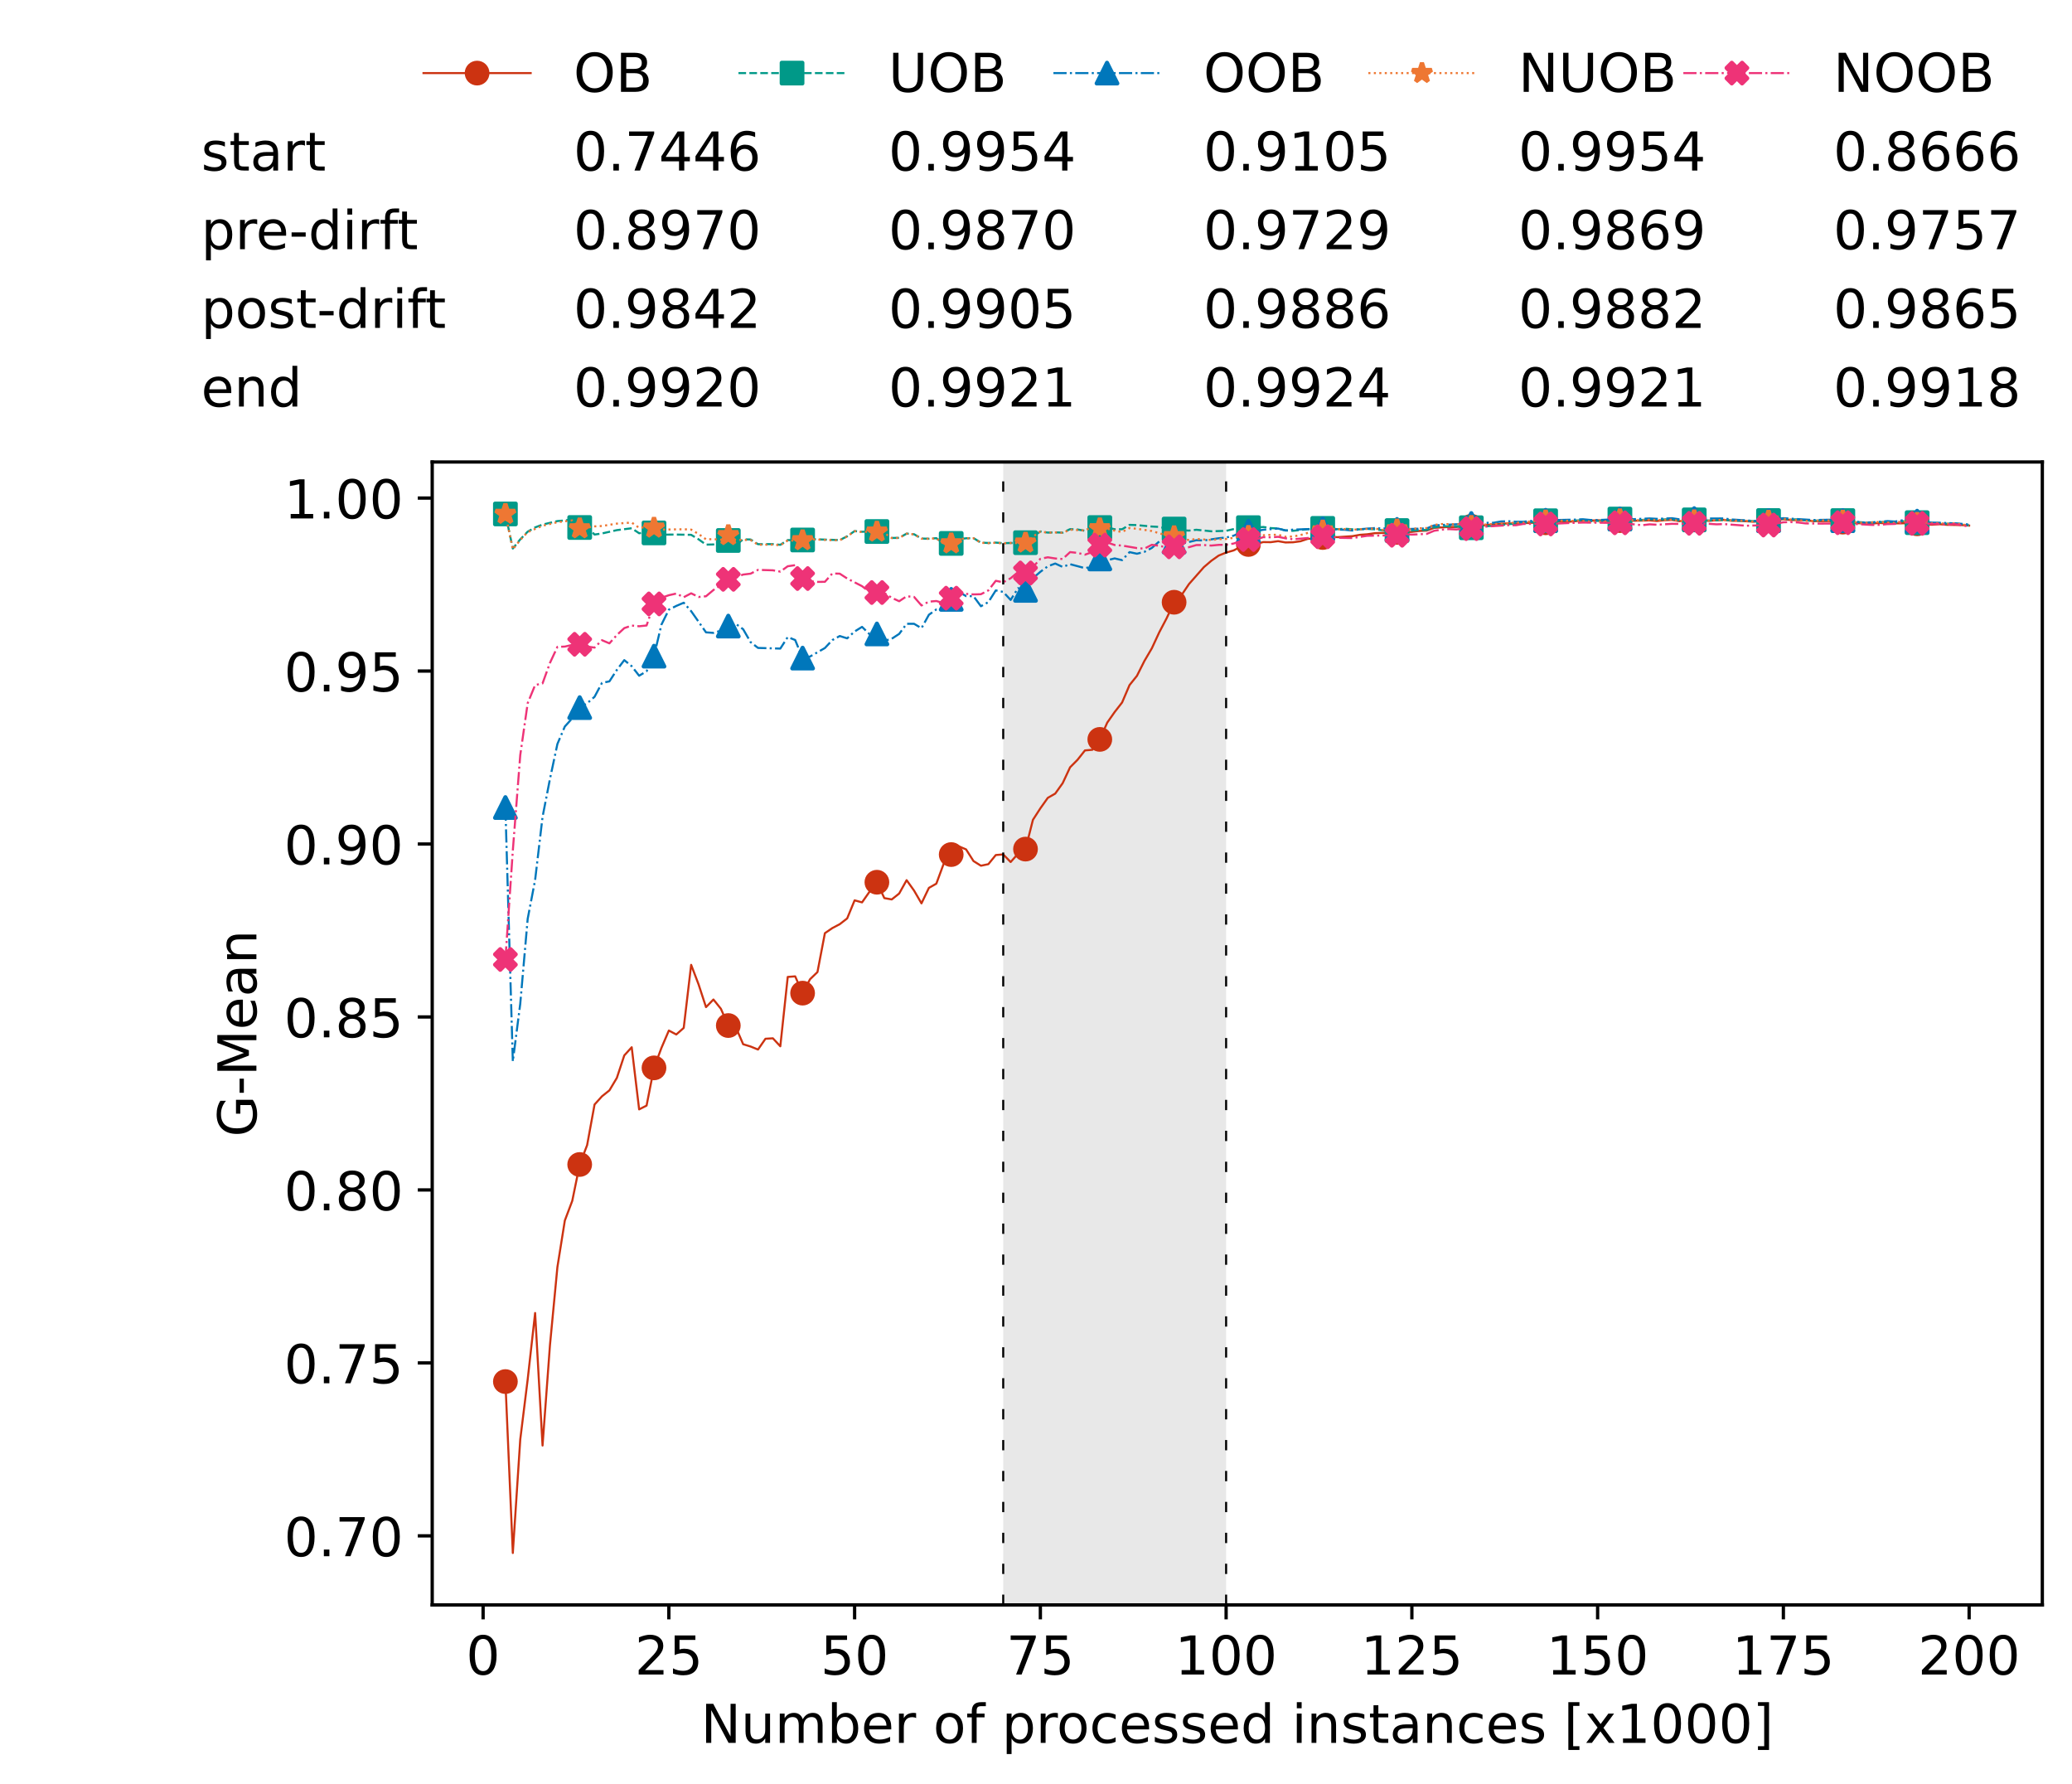 <?xml version="1.0" encoding="utf-8" standalone="no"?>
<!DOCTYPE svg PUBLIC "-//W3C//DTD SVG 1.1//EN"
  "http://www.w3.org/Graphics/SVG/1.1/DTD/svg11.dtd">
<!-- Created with matplotlib (https://matplotlib.org/) -->
<svg height="432.615pt" version="1.1" viewBox="0 0 502.65 432.615" width="502.65pt" xmlns="http://www.w3.org/2000/svg" xmlns:xlink="http://www.w3.org/1999/xlink">
 <defs>
  <style type="text/css">*{stroke-linecap:butt;stroke-linejoin:round;}</style>
 </defs>
 <g id="figure_1">
  <g id="patch_1">
   <path d="M 0 432.615 
L 502.65 432.615 
L 502.65 0 
L 0 0 
z
" style="fill:#ffffff;"/>
  </g>
  <g id="axes_1">
   <g id="patch_2">
    <path d="M 104.85 389.252 
L 495.45 389.252 
L 495.45 112.052 
L 104.85 112.052 
z
" style="fill:#ffffff;"/>
   </g>
   <g id="patch_3">
    <path clip-path="url(#p142cf10b04)" d="M 297.446 389.252 
L 297.446 112.052 
L 243.372 112.052 
L 243.372 389.252 
z
" style="fill:#d3d3d3;opacity:0.5;"/>
   </g>
   <g id="matplotlib.axis_1">
    <g id="xtick_1">
     <g id="line2d_1">
      <defs>
       <path d="M 0 0 
L 0 3.5 
" id="m19360a1ff4" style="stroke:#000000;stroke-width:0.8;"/>
      </defs>
      <g>
       <use style="stroke:#000000;stroke-width:0.8;" x="117.197" xlink:href="#m19360a1ff4" y="389.252"/>
      </g>
     </g>
     <g id="text_1">
      <!-- 0 -->
      <g transform="translate(113.061 406.13)scale(0.13 -0.13)">
       <defs>
        <path d="M 31.781 66.406 
Q 24.172 66.406 20.328 58.906 
Q 16.5 51.422 16.5 36.375 
Q 16.5 21.391 20.328 13.891 
Q 24.172 6.391 31.781 6.391 
Q 39.453 6.391 43.281 13.891 
Q 47.125 21.391 47.125 36.375 
Q 47.125 51.422 43.281 58.906 
Q 39.453 66.406 31.781 66.406 
z
M 31.781 74.219 
Q 44.047 74.219 50.516 64.516 
Q 56.984 54.828 56.984 36.375 
Q 56.984 17.969 50.516 8.266 
Q 44.047 -1.422 31.781 -1.422 
Q 19.531 -1.422 13.062 8.266 
Q 6.594 17.969 6.594 36.375 
Q 6.594 54.828 13.062 64.516 
Q 19.531 74.219 31.781 74.219 
z
" id="DejaVuSans-48"/>
       </defs>
       <use xlink:href="#DejaVuSans-48"/>
      </g>
     </g>
    </g>
    <g id="xtick_2">
     <g id="line2d_2">
      <g>
       <use style="stroke:#000000;stroke-width:0.8;" x="162.259" xlink:href="#m19360a1ff4" y="389.252"/>
      </g>
     </g>
     <g id="text_2">
      <!-- 25 -->
      <g transform="translate(153.988 406.13)scale(0.13 -0.13)">
       <defs>
        <path d="M 19.188 8.297 
L 53.609 8.297 
L 53.609 0 
L 7.328 0 
L 7.328 8.297 
Q 12.938 14.109 22.625 23.891 
Q 32.328 33.688 34.812 36.531 
Q 39.547 41.844 41.422 45.531 
Q 43.312 49.219 43.312 52.781 
Q 43.312 58.594 39.234 62.25 
Q 35.156 65.922 28.609 65.922 
Q 23.969 65.922 18.812 64.312 
Q 13.672 62.703 7.812 59.422 
L 7.812 69.391 
Q 13.766 71.781 18.938 73 
Q 24.125 74.219 28.422 74.219 
Q 39.75 74.219 46.484 68.547 
Q 53.219 62.891 53.219 53.422 
Q 53.219 48.922 51.531 44.891 
Q 49.859 40.875 45.406 35.406 
Q 44.188 33.984 37.641 27.219 
Q 31.109 20.453 19.188 8.297 
z
" id="DejaVuSans-50"/>
        <path d="M 10.797 72.906 
L 49.516 72.906 
L 49.516 64.594 
L 19.828 64.594 
L 19.828 46.734 
Q 21.969 47.469 24.109 47.828 
Q 26.266 48.188 28.422 48.188 
Q 40.625 48.188 47.75 41.5 
Q 54.891 34.812 54.891 23.391 
Q 54.891 11.625 47.562 5.094 
Q 40.234 -1.422 26.906 -1.422 
Q 22.312 -1.422 17.547 -0.641 
Q 12.797 0.141 7.719 1.703 
L 7.719 11.625 
Q 12.109 9.234 16.797 8.062 
Q 21.484 6.891 26.703 6.891 
Q 35.156 6.891 40.078 11.328 
Q 45.016 15.766 45.016 23.391 
Q 45.016 31 40.078 35.438 
Q 35.156 39.891 26.703 39.891 
Q 22.75 39.891 18.812 39.016 
Q 14.891 38.141 10.797 36.281 
z
" id="DejaVuSans-53"/>
       </defs>
       <use xlink:href="#DejaVuSans-50"/>
       <use x="63.623" xlink:href="#DejaVuSans-53"/>
      </g>
     </g>
    </g>
    <g id="xtick_3">
     <g id="line2d_3">
      <g>
       <use style="stroke:#000000;stroke-width:0.8;" x="207.322" xlink:href="#m19360a1ff4" y="389.252"/>
      </g>
     </g>
     <g id="text_3">
      <!-- 50 -->
      <g transform="translate(199.05 406.13)scale(0.13 -0.13)">
       <use xlink:href="#DejaVuSans-53"/>
       <use x="63.623" xlink:href="#DejaVuSans-48"/>
      </g>
     </g>
    </g>
    <g id="xtick_4">
     <g id="line2d_4">
      <g>
       <use style="stroke:#000000;stroke-width:0.8;" x="252.384" xlink:href="#m19360a1ff4" y="389.252"/>
      </g>
     </g>
     <g id="text_4">
      <!-- 75 -->
      <g transform="translate(244.113 406.13)scale(0.13 -0.13)">
       <defs>
        <path d="M 8.203 72.906 
L 55.078 72.906 
L 55.078 68.703 
L 28.609 0 
L 18.312 0 
L 43.219 64.594 
L 8.203 64.594 
z
" id="DejaVuSans-55"/>
       </defs>
       <use xlink:href="#DejaVuSans-55"/>
       <use x="63.623" xlink:href="#DejaVuSans-53"/>
      </g>
     </g>
    </g>
    <g id="xtick_5">
     <g id="line2d_5">
      <g>
       <use style="stroke:#000000;stroke-width:0.8;" x="297.446" xlink:href="#m19360a1ff4" y="389.252"/>
      </g>
     </g>
     <g id="text_5">
      <!-- 100 -->
      <g transform="translate(285.039 406.13)scale(0.13 -0.13)">
       <defs>
        <path d="M 12.406 8.297 
L 28.516 8.297 
L 28.516 63.922 
L 10.984 60.406 
L 10.984 69.391 
L 28.422 72.906 
L 38.281 72.906 
L 38.281 8.297 
L 54.391 8.297 
L 54.391 0 
L 12.406 0 
z
" id="DejaVuSans-49"/>
       </defs>
       <use xlink:href="#DejaVuSans-49"/>
       <use x="63.623" xlink:href="#DejaVuSans-48"/>
       <use x="127.246" xlink:href="#DejaVuSans-48"/>
      </g>
     </g>
    </g>
    <g id="xtick_6">
     <g id="line2d_6">
      <g>
       <use style="stroke:#000000;stroke-width:0.8;" x="342.509" xlink:href="#m19360a1ff4" y="389.252"/>
      </g>
     </g>
     <g id="text_6">
      <!-- 125 -->
      <g transform="translate(330.102 406.13)scale(0.13 -0.13)">
       <use xlink:href="#DejaVuSans-49"/>
       <use x="63.623" xlink:href="#DejaVuSans-50"/>
       <use x="127.246" xlink:href="#DejaVuSans-53"/>
      </g>
     </g>
    </g>
    <g id="xtick_7">
     <g id="line2d_7">
      <g>
       <use style="stroke:#000000;stroke-width:0.8;" x="387.571" xlink:href="#m19360a1ff4" y="389.252"/>
      </g>
     </g>
     <g id="text_7">
      <!-- 150 -->
      <g transform="translate(375.164 406.13)scale(0.13 -0.13)">
       <use xlink:href="#DejaVuSans-49"/>
       <use x="63.623" xlink:href="#DejaVuSans-53"/>
       <use x="127.246" xlink:href="#DejaVuSans-48"/>
      </g>
     </g>
    </g>
    <g id="xtick_8">
     <g id="line2d_8">
      <g>
       <use style="stroke:#000000;stroke-width:0.8;" x="432.633" xlink:href="#m19360a1ff4" y="389.252"/>
      </g>
     </g>
     <g id="text_8">
      <!-- 175 -->
      <g transform="translate(420.226 406.13)scale(0.13 -0.13)">
       <use xlink:href="#DejaVuSans-49"/>
       <use x="63.623" xlink:href="#DejaVuSans-55"/>
       <use x="127.246" xlink:href="#DejaVuSans-53"/>
      </g>
     </g>
    </g>
    <g id="xtick_9">
     <g id="line2d_9">
      <g>
       <use style="stroke:#000000;stroke-width:0.8;" x="477.695" xlink:href="#m19360a1ff4" y="389.252"/>
      </g>
     </g>
     <g id="text_9">
      <!-- 200 -->
      <g transform="translate(465.289 406.13)scale(0.13 -0.13)">
       <use xlink:href="#DejaVuSans-50"/>
       <use x="63.623" xlink:href="#DejaVuSans-48"/>
       <use x="127.246" xlink:href="#DejaVuSans-48"/>
      </g>
     </g>
    </g>
    <g id="text_10">
     <!-- Number of processed instances [x1000] -->
     <g transform="translate(170.025 422.711)scale(0.13 -0.13)">
      <defs>
       <path d="M 9.812 72.906 
L 23.094 72.906 
L 55.422 11.922 
L 55.422 72.906 
L 64.984 72.906 
L 64.984 0 
L 51.703 0 
L 19.391 60.984 
L 19.391 0 
L 9.812 0 
z
" id="DejaVuSans-78"/>
       <path d="M 8.5 21.578 
L 8.5 54.688 
L 17.484 54.688 
L 17.484 21.922 
Q 17.484 14.156 20.5 10.266 
Q 23.531 6.391 29.594 6.391 
Q 36.859 6.391 41.078 11.031 
Q 45.312 15.672 45.312 23.688 
L 45.312 54.688 
L 54.297 54.688 
L 54.297 0 
L 45.312 0 
L 45.312 8.406 
Q 42.047 3.422 37.719 1 
Q 33.406 -1.422 27.688 -1.422 
Q 18.266 -1.422 13.375 4.438 
Q 8.5 10.297 8.5 21.578 
z
M 31.109 56 
z
" id="DejaVuSans-117"/>
       <path d="M 52 44.188 
Q 55.375 50.25 60.062 53.125 
Q 64.75 56 71.094 56 
Q 79.641 56 84.281 50.016 
Q 88.922 44.047 88.922 33.016 
L 88.922 0 
L 79.891 0 
L 79.891 32.719 
Q 79.891 40.578 77.094 44.375 
Q 74.312 48.188 68.609 48.188 
Q 61.625 48.188 57.562 43.547 
Q 53.516 38.922 53.516 30.906 
L 53.516 0 
L 44.484 0 
L 44.484 32.719 
Q 44.484 40.625 41.703 44.406 
Q 38.922 48.188 33.109 48.188 
Q 26.219 48.188 22.156 43.531 
Q 18.109 38.875 18.109 30.906 
L 18.109 0 
L 9.078 0 
L 9.078 54.688 
L 18.109 54.688 
L 18.109 46.188 
Q 21.188 51.219 25.484 53.609 
Q 29.781 56 35.688 56 
Q 41.656 56 45.828 52.969 
Q 50 49.953 52 44.188 
z
" id="DejaVuSans-109"/>
       <path d="M 48.688 27.297 
Q 48.688 37.203 44.609 42.844 
Q 40.531 48.484 33.406 48.484 
Q 26.266 48.484 22.188 42.844 
Q 18.109 37.203 18.109 27.297 
Q 18.109 17.391 22.188 11.75 
Q 26.266 6.109 33.406 6.109 
Q 40.531 6.109 44.609 11.75 
Q 48.688 17.391 48.688 27.297 
z
M 18.109 46.391 
Q 20.953 51.266 25.266 53.625 
Q 29.594 56 35.594 56 
Q 45.562 56 51.781 48.094 
Q 58.016 40.188 58.016 27.297 
Q 58.016 14.406 51.781 6.484 
Q 45.562 -1.422 35.594 -1.422 
Q 29.594 -1.422 25.266 0.953 
Q 20.953 3.328 18.109 8.203 
L 18.109 0 
L 9.078 0 
L 9.078 75.984 
L 18.109 75.984 
z
" id="DejaVuSans-98"/>
       <path d="M 56.203 29.594 
L 56.203 25.203 
L 14.891 25.203 
Q 15.484 15.922 20.484 11.062 
Q 25.484 6.203 34.422 6.203 
Q 39.594 6.203 44.453 7.469 
Q 49.312 8.734 54.109 11.281 
L 54.109 2.781 
Q 49.266 0.734 44.188 -0.344 
Q 39.109 -1.422 33.891 -1.422 
Q 20.797 -1.422 13.156 6.188 
Q 5.516 13.812 5.516 26.812 
Q 5.516 40.234 12.766 48.109 
Q 20.016 56 32.328 56 
Q 43.359 56 49.781 48.891 
Q 56.203 41.797 56.203 29.594 
z
M 47.219 32.234 
Q 47.125 39.594 43.094 43.984 
Q 39.062 48.391 32.422 48.391 
Q 24.906 48.391 20.391 44.141 
Q 15.875 39.891 15.188 32.172 
z
" id="DejaVuSans-101"/>
       <path d="M 41.109 46.297 
Q 39.594 47.172 37.812 47.578 
Q 36.031 48 33.891 48 
Q 26.266 48 22.188 43.047 
Q 18.109 38.094 18.109 28.812 
L 18.109 0 
L 9.078 0 
L 9.078 54.688 
L 18.109 54.688 
L 18.109 46.188 
Q 20.953 51.172 25.484 53.578 
Q 30.031 56 36.531 56 
Q 37.453 56 38.578 55.875 
Q 39.703 55.766 41.062 55.516 
z
" id="DejaVuSans-114"/>
       <path id="DejaVuSans-32"/>
       <path d="M 30.609 48.391 
Q 23.391 48.391 19.188 42.75 
Q 14.984 37.109 14.984 27.297 
Q 14.984 17.484 19.156 11.844 
Q 23.344 6.203 30.609 6.203 
Q 37.797 6.203 41.984 11.859 
Q 46.188 17.531 46.188 27.297 
Q 46.188 37.016 41.984 42.703 
Q 37.797 48.391 30.609 48.391 
z
M 30.609 56 
Q 42.328 56 49.016 48.375 
Q 55.719 40.766 55.719 27.297 
Q 55.719 13.875 49.016 6.219 
Q 42.328 -1.422 30.609 -1.422 
Q 18.844 -1.422 12.172 6.219 
Q 5.516 13.875 5.516 27.297 
Q 5.516 40.766 12.172 48.375 
Q 18.844 56 30.609 56 
z
" id="DejaVuSans-111"/>
       <path d="M 37.109 75.984 
L 37.109 68.5 
L 28.516 68.5 
Q 23.688 68.5 21.797 66.547 
Q 19.922 64.594 19.922 59.516 
L 19.922 54.688 
L 34.719 54.688 
L 34.719 47.703 
L 19.922 47.703 
L 19.922 0 
L 10.891 0 
L 10.891 47.703 
L 2.297 47.703 
L 2.297 54.688 
L 10.891 54.688 
L 10.891 58.5 
Q 10.891 67.625 15.141 71.797 
Q 19.391 75.984 28.609 75.984 
z
" id="DejaVuSans-102"/>
       <path d="M 18.109 8.203 
L 18.109 -20.797 
L 9.078 -20.797 
L 9.078 54.688 
L 18.109 54.688 
L 18.109 46.391 
Q 20.953 51.266 25.266 53.625 
Q 29.594 56 35.594 56 
Q 45.562 56 51.781 48.094 
Q 58.016 40.188 58.016 27.297 
Q 58.016 14.406 51.781 6.484 
Q 45.562 -1.422 35.594 -1.422 
Q 29.594 -1.422 25.266 0.953 
Q 20.953 3.328 18.109 8.203 
z
M 48.688 27.297 
Q 48.688 37.203 44.609 42.844 
Q 40.531 48.484 33.406 48.484 
Q 26.266 48.484 22.188 42.844 
Q 18.109 37.203 18.109 27.297 
Q 18.109 17.391 22.188 11.75 
Q 26.266 6.109 33.406 6.109 
Q 40.531 6.109 44.609 11.75 
Q 48.688 17.391 48.688 27.297 
z
" id="DejaVuSans-112"/>
       <path d="M 48.781 52.594 
L 48.781 44.188 
Q 44.969 46.297 41.141 47.344 
Q 37.312 48.391 33.406 48.391 
Q 24.656 48.391 19.812 42.844 
Q 14.984 37.312 14.984 27.297 
Q 14.984 17.281 19.812 11.734 
Q 24.656 6.203 33.406 6.203 
Q 37.312 6.203 41.141 7.25 
Q 44.969 8.297 48.781 10.406 
L 48.781 2.094 
Q 45.016 0.344 40.984 -0.531 
Q 36.969 -1.422 32.422 -1.422 
Q 20.062 -1.422 12.781 6.344 
Q 5.516 14.109 5.516 27.297 
Q 5.516 40.672 12.859 48.328 
Q 20.219 56 33.016 56 
Q 37.156 56 41.109 55.141 
Q 45.062 54.297 48.781 52.594 
z
" id="DejaVuSans-99"/>
       <path d="M 44.281 53.078 
L 44.281 44.578 
Q 40.484 46.531 36.375 47.5 
Q 32.281 48.484 27.875 48.484 
Q 21.188 48.484 17.844 46.438 
Q 14.5 44.391 14.5 40.281 
Q 14.5 37.156 16.891 35.375 
Q 19.281 33.594 26.516 31.984 
L 29.594 31.297 
Q 39.156 29.25 43.188 25.516 
Q 47.219 21.781 47.219 15.094 
Q 47.219 7.469 41.188 3.016 
Q 35.156 -1.422 24.609 -1.422 
Q 20.219 -1.422 15.453 -0.562 
Q 10.688 0.297 5.422 2 
L 5.422 11.281 
Q 10.406 8.688 15.234 7.391 
Q 20.062 6.109 24.812 6.109 
Q 31.156 6.109 34.562 8.281 
Q 37.984 10.453 37.984 14.406 
Q 37.984 18.062 35.516 20.016 
Q 33.062 21.969 24.703 23.781 
L 21.578 24.516 
Q 13.234 26.266 9.516 29.906 
Q 5.812 33.547 5.812 39.891 
Q 5.812 47.609 11.281 51.797 
Q 16.75 56 26.812 56 
Q 31.781 56 36.172 55.266 
Q 40.578 54.547 44.281 53.078 
z
" id="DejaVuSans-115"/>
       <path d="M 45.406 46.391 
L 45.406 75.984 
L 54.391 75.984 
L 54.391 0 
L 45.406 0 
L 45.406 8.203 
Q 42.578 3.328 38.25 0.953 
Q 33.938 -1.422 27.875 -1.422 
Q 17.969 -1.422 11.734 6.484 
Q 5.516 14.406 5.516 27.297 
Q 5.516 40.188 11.734 48.094 
Q 17.969 56 27.875 56 
Q 33.938 56 38.25 53.625 
Q 42.578 51.266 45.406 46.391 
z
M 14.797 27.297 
Q 14.797 17.391 18.875 11.75 
Q 22.953 6.109 30.078 6.109 
Q 37.203 6.109 41.297 11.75 
Q 45.406 17.391 45.406 27.297 
Q 45.406 37.203 41.297 42.844 
Q 37.203 48.484 30.078 48.484 
Q 22.953 48.484 18.875 42.844 
Q 14.797 37.203 14.797 27.297 
z
" id="DejaVuSans-100"/>
       <path d="M 9.422 54.688 
L 18.406 54.688 
L 18.406 0 
L 9.422 0 
z
M 9.422 75.984 
L 18.406 75.984 
L 18.406 64.594 
L 9.422 64.594 
z
" id="DejaVuSans-105"/>
       <path d="M 54.891 33.016 
L 54.891 0 
L 45.906 0 
L 45.906 32.719 
Q 45.906 40.484 42.875 44.328 
Q 39.844 48.188 33.797 48.188 
Q 26.516 48.188 22.312 43.547 
Q 18.109 38.922 18.109 30.906 
L 18.109 0 
L 9.078 0 
L 9.078 54.688 
L 18.109 54.688 
L 18.109 46.188 
Q 21.344 51.125 25.703 53.562 
Q 30.078 56 35.797 56 
Q 45.219 56 50.047 50.172 
Q 54.891 44.344 54.891 33.016 
z
" id="DejaVuSans-110"/>
       <path d="M 18.312 70.219 
L 18.312 54.688 
L 36.812 54.688 
L 36.812 47.703 
L 18.312 47.703 
L 18.312 18.016 
Q 18.312 11.328 20.141 9.422 
Q 21.969 7.516 27.594 7.516 
L 36.812 7.516 
L 36.812 0 
L 27.594 0 
Q 17.188 0 13.234 3.875 
Q 9.281 7.766 9.281 18.016 
L 9.281 47.703 
L 2.688 47.703 
L 2.688 54.688 
L 9.281 54.688 
L 9.281 70.219 
z
" id="DejaVuSans-116"/>
       <path d="M 34.281 27.484 
Q 23.391 27.484 19.188 25 
Q 14.984 22.516 14.984 16.5 
Q 14.984 11.719 18.141 8.906 
Q 21.297 6.109 26.703 6.109 
Q 34.188 6.109 38.703 11.406 
Q 43.219 16.703 43.219 25.484 
L 43.219 27.484 
z
M 52.203 31.203 
L 52.203 0 
L 43.219 0 
L 43.219 8.297 
Q 40.141 3.328 35.547 0.953 
Q 30.953 -1.422 24.312 -1.422 
Q 15.922 -1.422 10.953 3.297 
Q 6 8.016 6 15.922 
Q 6 25.141 12.172 29.828 
Q 18.359 34.516 30.609 34.516 
L 43.219 34.516 
L 43.219 35.406 
Q 43.219 41.609 39.141 45 
Q 35.062 48.391 27.688 48.391 
Q 23 48.391 18.547 47.266 
Q 14.109 46.141 10.016 43.891 
L 10.016 52.203 
Q 14.938 54.109 19.578 55.047 
Q 24.219 56 28.609 56 
Q 40.484 56 46.344 49.844 
Q 52.203 43.703 52.203 31.203 
z
" id="DejaVuSans-97"/>
       <path d="M 8.594 75.984 
L 29.297 75.984 
L 29.297 69 
L 17.578 69 
L 17.578 -6.203 
L 29.297 -6.203 
L 29.297 -13.188 
L 8.594 -13.188 
z
" id="DejaVuSans-91"/>
       <path d="M 54.891 54.688 
L 35.109 28.078 
L 55.906 0 
L 45.312 0 
L 29.391 21.484 
L 13.484 0 
L 2.875 0 
L 24.125 28.609 
L 4.688 54.688 
L 15.281 54.688 
L 29.781 35.203 
L 44.281 54.688 
z
" id="DejaVuSans-120"/>
       <path d="M 30.422 75.984 
L 30.422 -13.188 
L 9.719 -13.188 
L 9.719 -6.203 
L 21.391 -6.203 
L 21.391 69 
L 9.719 69 
L 9.719 75.984 
z
" id="DejaVuSans-93"/>
      </defs>
      <use xlink:href="#DejaVuSans-78"/>
      <use x="74.805" xlink:href="#DejaVuSans-117"/>
      <use x="138.184" xlink:href="#DejaVuSans-109"/>
      <use x="235.596" xlink:href="#DejaVuSans-98"/>
      <use x="299.072" xlink:href="#DejaVuSans-101"/>
      <use x="360.596" xlink:href="#DejaVuSans-114"/>
      <use x="401.709" xlink:href="#DejaVuSans-32"/>
      <use x="433.496" xlink:href="#DejaVuSans-111"/>
      <use x="494.678" xlink:href="#DejaVuSans-102"/>
      <use x="529.883" xlink:href="#DejaVuSans-32"/>
      <use x="561.67" xlink:href="#DejaVuSans-112"/>
      <use x="625.146" xlink:href="#DejaVuSans-114"/>
      <use x="664.01" xlink:href="#DejaVuSans-111"/>
      <use x="725.191" xlink:href="#DejaVuSans-99"/>
      <use x="780.172" xlink:href="#DejaVuSans-101"/>
      <use x="841.695" xlink:href="#DejaVuSans-115"/>
      <use x="893.795" xlink:href="#DejaVuSans-115"/>
      <use x="945.895" xlink:href="#DejaVuSans-101"/>
      <use x="1007.418" xlink:href="#DejaVuSans-100"/>
      <use x="1070.895" xlink:href="#DejaVuSans-32"/>
      <use x="1102.682" xlink:href="#DejaVuSans-105"/>
      <use x="1130.465" xlink:href="#DejaVuSans-110"/>
      <use x="1193.844" xlink:href="#DejaVuSans-115"/>
      <use x="1245.943" xlink:href="#DejaVuSans-116"/>
      <use x="1285.152" xlink:href="#DejaVuSans-97"/>
      <use x="1346.432" xlink:href="#DejaVuSans-110"/>
      <use x="1409.811" xlink:href="#DejaVuSans-99"/>
      <use x="1464.791" xlink:href="#DejaVuSans-101"/>
      <use x="1526.314" xlink:href="#DejaVuSans-115"/>
      <use x="1578.414" xlink:href="#DejaVuSans-32"/>
      <use x="1610.201" xlink:href="#DejaVuSans-91"/>
      <use x="1649.215" xlink:href="#DejaVuSans-120"/>
      <use x="1708.395" xlink:href="#DejaVuSans-49"/>
      <use x="1772.018" xlink:href="#DejaVuSans-48"/>
      <use x="1835.641" xlink:href="#DejaVuSans-48"/>
      <use x="1899.264" xlink:href="#DejaVuSans-48"/>
      <use x="1962.887" xlink:href="#DejaVuSans-93"/>
     </g>
    </g>
   </g>
   <g id="matplotlib.axis_2">
    <g id="ytick_1">
     <g id="line2d_10">
      <defs>
       <path d="M 0 0 
L -3.5 0 
" id="m2560c79434" style="stroke:#000000;stroke-width:0.8;"/>
      </defs>
      <g>
       <use style="stroke:#000000;stroke-width:0.8;" x="104.85" xlink:href="#m2560c79434" y="372.496"/>
      </g>
     </g>
     <g id="text_11">
      <!-- 0.70 -->
      <g transform="translate(68.905 377.435)scale(0.13 -0.13)">
       <defs>
        <path d="M 10.688 12.406 
L 21 12.406 
L 21 0 
L 10.688 0 
z
" id="DejaVuSans-46"/>
       </defs>
       <use xlink:href="#DejaVuSans-48"/>
       <use x="63.623" xlink:href="#DejaVuSans-46"/>
       <use x="95.41" xlink:href="#DejaVuSans-55"/>
       <use x="159.033" xlink:href="#DejaVuSans-48"/>
      </g>
     </g>
    </g>
    <g id="ytick_2">
     <g id="line2d_11">
      <g>
       <use style="stroke:#000000;stroke-width:0.8;" x="104.85" xlink:href="#m2560c79434" y="330.547"/>
      </g>
     </g>
     <g id="text_12">
      <!-- 0.75 -->
      <g transform="translate(68.905 335.486)scale(0.13 -0.13)">
       <use xlink:href="#DejaVuSans-48"/>
       <use x="63.623" xlink:href="#DejaVuSans-46"/>
       <use x="95.41" xlink:href="#DejaVuSans-55"/>
       <use x="159.033" xlink:href="#DejaVuSans-53"/>
      </g>
     </g>
    </g>
    <g id="ytick_3">
     <g id="line2d_12">
      <g>
       <use style="stroke:#000000;stroke-width:0.8;" x="104.85" xlink:href="#m2560c79434" y="288.597"/>
      </g>
     </g>
     <g id="text_13">
      <!-- 0.80 -->
      <g transform="translate(68.905 293.536)scale(0.13 -0.13)">
       <defs>
        <path d="M 31.781 34.625 
Q 24.75 34.625 20.719 30.859 
Q 16.703 27.094 16.703 20.516 
Q 16.703 13.922 20.719 10.156 
Q 24.75 6.391 31.781 6.391 
Q 38.812 6.391 42.859 10.172 
Q 46.922 13.969 46.922 20.516 
Q 46.922 27.094 42.891 30.859 
Q 38.875 34.625 31.781 34.625 
z
M 21.922 38.812 
Q 15.578 40.375 12.031 44.719 
Q 8.5 49.078 8.5 55.328 
Q 8.5 64.062 14.719 69.141 
Q 20.953 74.219 31.781 74.219 
Q 42.672 74.219 48.875 69.141 
Q 55.078 64.062 55.078 55.328 
Q 55.078 49.078 51.531 44.719 
Q 48 40.375 41.703 38.812 
Q 48.828 37.156 52.797 32.312 
Q 56.781 27.484 56.781 20.516 
Q 56.781 9.906 50.312 4.234 
Q 43.844 -1.422 31.781 -1.422 
Q 19.734 -1.422 13.25 4.234 
Q 6.781 9.906 6.781 20.516 
Q 6.781 27.484 10.781 32.312 
Q 14.797 37.156 21.922 38.812 
z
M 18.312 54.391 
Q 18.312 48.734 21.844 45.562 
Q 25.391 42.391 31.781 42.391 
Q 38.141 42.391 41.719 45.562 
Q 45.312 48.734 45.312 54.391 
Q 45.312 60.062 41.719 63.234 
Q 38.141 66.406 31.781 66.406 
Q 25.391 66.406 21.844 63.234 
Q 18.312 60.062 18.312 54.391 
z
" id="DejaVuSans-56"/>
       </defs>
       <use xlink:href="#DejaVuSans-48"/>
       <use x="63.623" xlink:href="#DejaVuSans-46"/>
       <use x="95.41" xlink:href="#DejaVuSans-56"/>
       <use x="159.033" xlink:href="#DejaVuSans-48"/>
      </g>
     </g>
    </g>
    <g id="ytick_4">
     <g id="line2d_13">
      <g>
       <use style="stroke:#000000;stroke-width:0.8;" x="104.85" xlink:href="#m2560c79434" y="246.647"/>
      </g>
     </g>
     <g id="text_14">
      <!-- 0.85 -->
      <g transform="translate(68.905 251.586)scale(0.13 -0.13)">
       <use xlink:href="#DejaVuSans-48"/>
       <use x="63.623" xlink:href="#DejaVuSans-46"/>
       <use x="95.41" xlink:href="#DejaVuSans-56"/>
       <use x="159.033" xlink:href="#DejaVuSans-53"/>
      </g>
     </g>
    </g>
    <g id="ytick_5">
     <g id="line2d_14">
      <g>
       <use style="stroke:#000000;stroke-width:0.8;" x="104.85" xlink:href="#m2560c79434" y="204.698"/>
      </g>
     </g>
     <g id="text_15">
      <!-- 0.90 -->
      <g transform="translate(68.905 209.637)scale(0.13 -0.13)">
       <defs>
        <path d="M 10.984 1.516 
L 10.984 10.5 
Q 14.703 8.734 18.5 7.812 
Q 22.312 6.891 25.984 6.891 
Q 35.75 6.891 40.891 13.453 
Q 46.047 20.016 46.781 33.406 
Q 43.953 29.203 39.594 26.953 
Q 35.25 24.703 29.984 24.703 
Q 19.047 24.703 12.672 31.312 
Q 6.297 37.938 6.297 49.422 
Q 6.297 60.641 12.938 67.422 
Q 19.578 74.219 30.609 74.219 
Q 43.266 74.219 49.922 64.516 
Q 56.594 54.828 56.594 36.375 
Q 56.594 19.141 48.406 8.859 
Q 40.234 -1.422 26.422 -1.422 
Q 22.703 -1.422 18.891 -0.688 
Q 15.094 0.047 10.984 1.516 
z
M 30.609 32.422 
Q 37.25 32.422 41.125 36.953 
Q 45.016 41.5 45.016 49.422 
Q 45.016 57.281 41.125 61.844 
Q 37.25 66.406 30.609 66.406 
Q 23.969 66.406 20.094 61.844 
Q 16.219 57.281 16.219 49.422 
Q 16.219 41.5 20.094 36.953 
Q 23.969 32.422 30.609 32.422 
z
" id="DejaVuSans-57"/>
       </defs>
       <use xlink:href="#DejaVuSans-48"/>
       <use x="63.623" xlink:href="#DejaVuSans-46"/>
       <use x="95.41" xlink:href="#DejaVuSans-57"/>
       <use x="159.033" xlink:href="#DejaVuSans-48"/>
      </g>
     </g>
    </g>
    <g id="ytick_6">
     <g id="line2d_15">
      <g>
       <use style="stroke:#000000;stroke-width:0.8;" x="104.85" xlink:href="#m2560c79434" y="162.748"/>
      </g>
     </g>
     <g id="text_16">
      <!-- 0.95 -->
      <g transform="translate(68.905 167.687)scale(0.13 -0.13)">
       <use xlink:href="#DejaVuSans-48"/>
       <use x="63.623" xlink:href="#DejaVuSans-46"/>
       <use x="95.41" xlink:href="#DejaVuSans-57"/>
       <use x="159.033" xlink:href="#DejaVuSans-53"/>
      </g>
     </g>
    </g>
    <g id="ytick_7">
     <g id="line2d_16">
      <g>
       <use style="stroke:#000000;stroke-width:0.8;" x="104.85" xlink:href="#m2560c79434" y="120.798"/>
      </g>
     </g>
     <g id="text_17">
      <!-- 1.00 -->
      <g transform="translate(68.905 125.737)scale(0.13 -0.13)">
       <use xlink:href="#DejaVuSans-49"/>
       <use x="63.623" xlink:href="#DejaVuSans-46"/>
       <use x="95.41" xlink:href="#DejaVuSans-48"/>
       <use x="159.033" xlink:href="#DejaVuSans-48"/>
      </g>
     </g>
    </g>
    <g id="text_18">
     <!-- G-Mean -->
     <g transform="translate(62.201 275.744)rotate(-90)scale(0.13 -0.13)">
      <defs>
       <path d="M 59.516 10.406 
L 59.516 29.984 
L 43.406 29.984 
L 43.406 38.094 
L 69.281 38.094 
L 69.281 6.781 
Q 63.578 2.734 56.688 0.656 
Q 49.812 -1.422 42 -1.422 
Q 24.906 -1.422 15.25 8.562 
Q 5.609 18.562 5.609 36.375 
Q 5.609 54.25 15.25 64.234 
Q 24.906 74.219 42 74.219 
Q 49.125 74.219 55.547 72.453 
Q 61.969 70.703 67.391 67.281 
L 67.391 56.781 
Q 61.922 61.422 55.766 63.766 
Q 49.609 66.109 42.828 66.109 
Q 29.438 66.109 22.719 58.641 
Q 16.016 51.172 16.016 36.375 
Q 16.016 21.625 22.719 14.156 
Q 29.438 6.688 42.828 6.688 
Q 48.047 6.688 52.141 7.594 
Q 56.25 8.5 59.516 10.406 
z
" id="DejaVuSans-71"/>
       <path d="M 4.891 31.391 
L 31.203 31.391 
L 31.203 23.391 
L 4.891 23.391 
z
" id="DejaVuSans-45"/>
       <path d="M 9.812 72.906 
L 24.516 72.906 
L 43.109 23.297 
L 61.812 72.906 
L 76.516 72.906 
L 76.516 0 
L 66.891 0 
L 66.891 64.016 
L 48.094 14.016 
L 38.188 14.016 
L 19.391 64.016 
L 19.391 0 
L 9.812 0 
z
" id="DejaVuSans-77"/>
      </defs>
      <use xlink:href="#DejaVuSans-71"/>
      <use x="77.49" xlink:href="#DejaVuSans-45"/>
      <use x="113.574" xlink:href="#DejaVuSans-77"/>
      <use x="199.854" xlink:href="#DejaVuSans-101"/>
      <use x="261.377" xlink:href="#DejaVuSans-97"/>
      <use x="322.656" xlink:href="#DejaVuSans-110"/>
     </g>
    </g>
   </g>
   <g id="line2d_17"/>
   <g id="line2d_18"/>
   <g id="line2d_19"/>
   <g id="line2d_20"/>
   <g id="line2d_21"/>
   <g id="line2d_22">
    <path clip-path="url(#p142cf10b04)" d="M 122.605 335.08 
L 124.407 376.652 
L 126.21 349.117 
L 128.012 334.549 
L 129.815 318.446 
L 131.617 350.594 
L 133.419 326.216 
L 135.222 307.312 
L 137.024 296.021 
L 138.827 291.243 
L 140.629 282.429 
L 142.432 277.736 
L 144.234 267.884 
L 146.037 265.89 
L 147.839 264.451 
L 149.642 261.429 
L 151.444 255.979 
L 153.247 253.994 
L 155.049 269.063 
L 156.852 268.145 
L 158.654 258.998 
L 160.457 254.158 
L 162.259 249.943 
L 164.062 250.896 
L 165.864 249.308 
L 167.667 234.007 
L 169.469 238.747 
L 171.272 244.261 
L 173.074 242.415 
L 174.877 244.654 
L 176.679 248.729 
L 178.482 249.084 
L 180.284 253.261 
L 182.087 253.816 
L 183.889 254.547 
L 185.692 251.934 
L 187.494 251.825 
L 189.297 253.758 
L 191.099 236.939 
L 192.902 236.798 
L 194.704 240.869 
L 196.507 237.5 
L 198.309 235.762 
L 200.112 226.328 
L 201.914 225.095 
L 203.717 224.144 
L 205.519 222.745 
L 207.322 218.364 
L 209.124 218.857 
L 210.927 216.289 
L 212.729 213.97 
L 214.532 217.822 
L 216.334 218.142 
L 218.137 216.703 
L 219.939 213.471 
L 221.742 215.995 
L 223.544 219.095 
L 225.347 215.34 
L 227.149 214.316 
L 228.952 209.425 
L 232.557 205.242 
L 234.359 206.006 
L 236.162 208.836 
L 237.964 209.967 
L 239.767 209.59 
L 241.569 207.374 
L 243.372 207.226 
L 245.174 209.068 
L 246.976 207.047 
L 248.779 205.935 
L 250.581 198.835 
L 252.384 196.045 
L 254.186 193.507 
L 255.989 192.473 
L 257.791 189.953 
L 259.594 186.095 
L 261.396 184.282 
L 263.199 182.005 
L 265.001 181.847 
L 266.804 179.33 
L 268.606 175.263 
L 270.409 172.69 
L 272.211 170.377 
L 274.014 166.156 
L 275.816 163.909 
L 277.619 160.315 
L 279.421 157.245 
L 281.224 153.362 
L 283.026 149.928 
L 284.829 146.064 
L 286.631 144.332 
L 288.434 141.656 
L 292.039 137.561 
L 293.841 136.021 
L 295.644 134.741 
L 297.446 134.019 
L 299.249 133.501 
L 301.051 132.58 
L 302.854 132.054 
L 304.656 131.917 
L 306.459 131.473 
L 308.261 131.498 
L 310.064 131.252 
L 311.866 131.564 
L 313.669 131.522 
L 315.471 131.279 
L 317.274 130.678 
L 319.076 130.598 
L 322.681 130.149 
L 324.484 130.28 
L 328.089 130.037 
L 329.891 129.715 
L 331.694 129.583 
L 333.496 129.322 
L 338.904 129.124 
L 342.509 128.998 
L 344.311 128.772 
L 346.114 128.691 
L 347.916 128.024 
L 351.521 127.806 
L 353.324 127.81 
L 355.126 127.563 
L 358.731 127.628 
L 360.533 127.34 
L 362.336 127.236 
L 364.138 127.018 
L 365.941 126.943 
L 367.743 127.014 
L 371.348 126.797 
L 374.953 126.792 
L 376.756 126.542 
L 378.558 126.482 
L 380.361 126.562 
L 383.966 126.271 
L 385.768 126.284 
L 387.571 126.181 
L 389.373 126.286 
L 391.176 126.182 
L 394.781 126.34 
L 400.188 126.212 
L 401.991 126.356 
L 403.793 126.167 
L 405.596 126.097 
L 407.398 126.402 
L 411.003 126.093 
L 412.806 126.259 
L 414.608 126.306 
L 418.213 126.077 
L 420.016 126.311 
L 421.818 126.315 
L 425.423 126.531 
L 429.028 126.3 
L 432.633 125.935 
L 434.436 126.146 
L 438.041 126.142 
L 439.843 126.413 
L 445.251 126.383 
L 447.053 126.628 
L 448.856 126.703 
L 450.658 126.9 
L 454.263 126.953 
L 456.066 126.841 
L 457.868 126.935 
L 463.276 126.913 
L 468.683 127.259 
L 470.485 127.131 
L 472.288 127.281 
L 475.893 127.347 
L 477.695 127.471 
L 477.695 127.471 
" style="fill:none;stroke:#cc3311;stroke-linecap:square;stroke-width:0.5;"/>
    <defs>
     <path d="M 0 2.5 
C 0.663 2.5 1.299 2.237 1.768 1.768 
C 2.237 1.299 2.5 0.663 2.5 0 
C 2.5 -0.663 2.237 -1.299 1.768 -1.768 
C 1.299 -2.237 0.663 -2.5 0 -2.5 
C -0.663 -2.5 -1.299 -2.237 -1.768 -1.768 
C -2.237 -1.299 -2.5 -0.663 -2.5 0 
C -2.5 0.663 -2.237 1.299 -1.768 1.768 
C -1.299 2.237 -0.663 2.5 0 2.5 
z
" id="ma460009fe4" style="stroke:#cc3311;"/>
    </defs>
    <g clip-path="url(#p142cf10b04)">
     <use style="fill:#cc3311;stroke:#cc3311;" x="122.605" xlink:href="#ma460009fe4" y="335.08"/>
     <use style="fill:#cc3311;stroke:#cc3311;" x="140.629" xlink:href="#ma460009fe4" y="282.429"/>
     <use style="fill:#cc3311;stroke:#cc3311;" x="158.654" xlink:href="#ma460009fe4" y="258.998"/>
     <use style="fill:#cc3311;stroke:#cc3311;" x="176.679" xlink:href="#ma460009fe4" y="248.729"/>
     <use style="fill:#cc3311;stroke:#cc3311;" x="194.704" xlink:href="#ma460009fe4" y="240.869"/>
     <use style="fill:#cc3311;stroke:#cc3311;" x="212.729" xlink:href="#ma460009fe4" y="213.97"/>
     <use style="fill:#cc3311;stroke:#cc3311;" x="230.754" xlink:href="#ma460009fe4" y="207.26"/>
     <use style="fill:#cc3311;stroke:#cc3311;" x="248.779" xlink:href="#ma460009fe4" y="205.935"/>
     <use style="fill:#cc3311;stroke:#cc3311;" x="266.804" xlink:href="#ma460009fe4" y="179.33"/>
     <use style="fill:#cc3311;stroke:#cc3311;" x="284.829" xlink:href="#ma460009fe4" y="146.064"/>
     <use style="fill:#cc3311;stroke:#cc3311;" x="302.854" xlink:href="#ma460009fe4" y="132.054"/>
     <use style="fill:#cc3311;stroke:#cc3311;" x="320.879" xlink:href="#ma460009fe4" y="130.363"/>
     <use style="fill:#cc3311;stroke:#cc3311;" x="338.904" xlink:href="#ma460009fe4" y="129.124"/>
     <use style="fill:#cc3311;stroke:#cc3311;" x="356.928" xlink:href="#ma460009fe4" y="127.641"/>
     <use style="fill:#cc3311;stroke:#cc3311;" x="374.953" xlink:href="#ma460009fe4" y="126.792"/>
     <use style="fill:#cc3311;stroke:#cc3311;" x="392.978" xlink:href="#ma460009fe4" y="126.264"/>
     <use style="fill:#cc3311;stroke:#cc3311;" x="411.003" xlink:href="#ma460009fe4" y="126.093"/>
     <use style="fill:#cc3311;stroke:#cc3311;" x="429.028" xlink:href="#ma460009fe4" y="126.3"/>
     <use style="fill:#cc3311;stroke:#cc3311;" x="447.053" xlink:href="#ma460009fe4" y="126.628"/>
     <use style="fill:#cc3311;stroke:#cc3311;" x="465.078" xlink:href="#ma460009fe4" y="127.035"/>
    </g>
   </g>
   <g id="line2d_23"/>
   <g id="line2d_24"/>
   <g id="line2d_25"/>
   <g id="line2d_26"/>
   <g id="line2d_27">
    <path clip-path="url(#p142cf10b04)" d="M 122.605 124.652 
L 124.407 133.033 
L 126.21 130.814 
L 128.012 128.947 
L 129.815 127.92 
L 131.617 127.23 
L 135.222 126.378 
L 137.024 126.235 
L 138.827 125.95 
L 140.629 127.933 
L 142.432 127.774 
L 144.234 129.648 
L 146.037 129.384 
L 149.642 128.576 
L 153.247 128.118 
L 155.049 129.331 
L 156.852 129.076 
L 158.654 129.247 
L 160.457 129.669 
L 164.062 129.649 
L 167.667 129.714 
L 169.469 130.803 
L 171.272 132.093 
L 173.074 132.049 
L 174.877 132.199 
L 176.679 131.084 
L 178.482 132.217 
L 180.284 130.801 
L 182.087 130.842 
L 183.889 131.986 
L 187.494 131.965 
L 189.297 132.136 
L 191.099 130.982 
L 192.902 131.047 
L 194.704 130.963 
L 196.507 130.752 
L 203.717 130.988 
L 205.519 130.068 
L 207.322 128.801 
L 209.124 128.974 
L 210.927 128.888 
L 212.729 128.914 
L 214.532 129.232 
L 216.334 130.471 
L 218.137 130.452 
L 219.939 129.418 
L 221.742 129.569 
L 223.544 130.617 
L 225.347 130.658 
L 227.149 130.53 
L 228.952 131.839 
L 230.754 131.796 
L 232.557 130.769 
L 234.359 130.555 
L 236.162 130.513 
L 237.964 131.604 
L 239.767 131.688 
L 241.569 131.605 
L 243.372 131.733 
L 248.779 131.621 
L 250.581 130.141 
L 252.384 128.895 
L 254.186 129.173 
L 255.989 129.112 
L 257.791 129.185 
L 259.594 128.335 
L 261.396 128.415 
L 263.199 128.748 
L 265.001 127.753 
L 266.804 127.953 
L 268.606 127.894 
L 270.409 128.37 
L 272.211 128.361 
L 274.014 127.299 
L 275.816 127.36 
L 279.421 127.702 
L 281.224 127.792 
L 283.026 128.199 
L 284.829 128.314 
L 286.631 128.604 
L 288.434 128.689 
L 290.236 128.484 
L 293.841 128.853 
L 297.446 128.745 
L 301.051 127.904 
L 304.656 127.954 
L 306.459 127.807 
L 308.261 128.076 
L 310.064 128.182 
L 311.866 128.658 
L 313.669 128.74 
L 317.274 128.337 
L 319.076 128.129 
L 322.681 128.124 
L 324.484 128.349 
L 326.286 128.232 
L 328.089 128.375 
L 329.891 128.386 
L 331.694 128.265 
L 333.496 128.376 
L 337.101 128.829 
L 338.904 128.682 
L 340.706 128.732 
L 346.114 128.521 
L 347.916 127.908 
L 349.719 127.607 
L 353.324 127.713 
L 355.126 127.685 
L 356.928 127.992 
L 374.953 126.298 
L 378.558 126.325 
L 380.361 126.21 
L 382.163 126.252 
L 383.966 126.156 
L 385.768 126.396 
L 387.571 126.335 
L 389.373 126.471 
L 391.176 126.267 
L 392.978 125.892 
L 394.781 126.095 
L 398.386 126.108 
L 400.188 125.92 
L 401.991 126.022 
L 405.596 125.923 
L 407.398 126.228 
L 411.003 126.091 
L 414.608 126.252 
L 418.213 126.111 
L 421.818 126.311 
L 423.621 126.267 
L 425.423 126.408 
L 430.831 126.028 
L 432.633 125.781 
L 434.436 125.992 
L 436.238 125.952 
L 438.041 126.219 
L 439.843 126.299 
L 443.448 126.159 
L 447.053 126.259 
L 450.658 126.628 
L 452.461 126.72 
L 457.868 126.596 
L 459.671 126.839 
L 461.473 126.397 
L 465.078 126.763 
L 466.881 126.699 
L 468.683 126.889 
L 470.485 126.861 
L 472.288 127.042 
L 474.09 126.903 
L 477.695 127.424 
L 477.695 127.424 
" style="fill:none;stroke:#009988;stroke-dasharray:1.85,0.8;stroke-dashoffset:0;stroke-width:0.5;"/>
    <defs>
     <path d="M -2.5 2.5 
L 2.5 2.5 
L 2.5 -2.5 
L -2.5 -2.5 
z
" id="m38d708a448" style="stroke:#009988;stroke-linejoin:miter;"/>
    </defs>
    <g clip-path="url(#p142cf10b04)">
     <use style="fill:#009988;stroke:#009988;stroke-linejoin:miter;" x="122.605" xlink:href="#m38d708a448" y="124.652"/>
     <use style="fill:#009988;stroke:#009988;stroke-linejoin:miter;" x="140.629" xlink:href="#m38d708a448" y="127.933"/>
     <use style="fill:#009988;stroke:#009988;stroke-linejoin:miter;" x="158.654" xlink:href="#m38d708a448" y="129.247"/>
     <use style="fill:#009988;stroke:#009988;stroke-linejoin:miter;" x="176.679" xlink:href="#m38d708a448" y="131.084"/>
     <use style="fill:#009988;stroke:#009988;stroke-linejoin:miter;" x="194.704" xlink:href="#m38d708a448" y="130.963"/>
     <use style="fill:#009988;stroke:#009988;stroke-linejoin:miter;" x="212.729" xlink:href="#m38d708a448" y="128.914"/>
     <use style="fill:#009988;stroke:#009988;stroke-linejoin:miter;" x="230.754" xlink:href="#m38d708a448" y="131.796"/>
     <use style="fill:#009988;stroke:#009988;stroke-linejoin:miter;" x="248.779" xlink:href="#m38d708a448" y="131.621"/>
     <use style="fill:#009988;stroke:#009988;stroke-linejoin:miter;" x="266.804" xlink:href="#m38d708a448" y="127.953"/>
     <use style="fill:#009988;stroke:#009988;stroke-linejoin:miter;" x="284.829" xlink:href="#m38d708a448" y="128.314"/>
     <use style="fill:#009988;stroke:#009988;stroke-linejoin:miter;" x="302.854" xlink:href="#m38d708a448" y="127.98"/>
     <use style="fill:#009988;stroke:#009988;stroke-linejoin:miter;" x="320.879" xlink:href="#m38d708a448" y="128.151"/>
     <use style="fill:#009988;stroke:#009988;stroke-linejoin:miter;" x="338.904" xlink:href="#m38d708a448" y="128.682"/>
     <use style="fill:#009988;stroke:#009988;stroke-linejoin:miter;" x="356.928" xlink:href="#m38d708a448" y="127.992"/>
     <use style="fill:#009988;stroke:#009988;stroke-linejoin:miter;" x="374.953" xlink:href="#m38d708a448" y="126.298"/>
     <use style="fill:#009988;stroke:#009988;stroke-linejoin:miter;" x="392.978" xlink:href="#m38d708a448" y="125.892"/>
     <use style="fill:#009988;stroke:#009988;stroke-linejoin:miter;" x="411.003" xlink:href="#m38d708a448" y="126.091"/>
     <use style="fill:#009988;stroke:#009988;stroke-linejoin:miter;" x="429.028" xlink:href="#m38d708a448" y="126.249"/>
     <use style="fill:#009988;stroke:#009988;stroke-linejoin:miter;" x="447.053" xlink:href="#m38d708a448" y="126.259"/>
     <use style="fill:#009988;stroke:#009988;stroke-linejoin:miter;" x="465.078" xlink:href="#m38d708a448" y="126.763"/>
    </g>
   </g>
   <g id="line2d_28"/>
   <g id="line2d_29"/>
   <g id="line2d_30"/>
   <g id="line2d_31"/>
   <g id="line2d_32">
    <path clip-path="url(#p142cf10b04)" d="M 122.605 195.851 
L 124.407 257.426 
L 126.21 243.439 
L 128.012 222.844 
L 129.815 213.433 
L 131.617 198.136 
L 133.419 188.903 
L 135.222 180.443 
L 137.024 176.202 
L 138.827 174.211 
L 140.629 171.618 
L 142.432 170.573 
L 144.234 168.996 
L 146.037 165.614 
L 147.839 165.257 
L 149.642 162.478 
L 151.444 160.102 
L 153.247 161.576 
L 155.049 163.885 
L 156.852 162.805 
L 158.654 159.137 
L 160.457 151.496 
L 162.259 147.867 
L 164.062 146.958 
L 165.864 146.181 
L 167.667 148.227 
L 171.272 153.366 
L 173.074 153.495 
L 174.877 152.943 
L 176.679 151.847 
L 178.482 151.286 
L 180.284 152.612 
L 182.087 155.74 
L 183.889 157.141 
L 189.297 157.304 
L 191.099 154.506 
L 192.902 155.228 
L 194.704 159.61 
L 196.507 159.23 
L 200.112 157.171 
L 201.914 155.242 
L 203.717 154.257 
L 205.519 154.819 
L 207.322 153.157 
L 209.124 152.04 
L 210.927 153.793 
L 212.729 153.753 
L 214.532 155.416 
L 216.334 154.915 
L 218.137 153.738 
L 219.939 151.29 
L 221.742 151.291 
L 223.544 152.363 
L 225.347 149.1 
L 227.149 147.815 
L 228.952 147.503 
L 230.754 145.366 
L 232.557 143.52 
L 234.359 144.574 
L 236.162 144.596 
L 237.964 147.033 
L 239.767 146.035 
L 241.569 143.194 
L 243.372 143.557 
L 245.174 145.507 
L 246.976 142.641 
L 248.779 143.187 
L 250.581 140.217 
L 252.384 138.683 
L 254.186 137.345 
L 255.989 136.676 
L 257.791 137.5 
L 259.594 136.833 
L 263.199 137.796 
L 265.001 137.435 
L 266.804 135.564 
L 268.606 135.87 
L 270.409 135.433 
L 272.211 135.853 
L 274.014 133.908 
L 275.816 134.299 
L 277.619 133.847 
L 279.421 132.895 
L 281.224 131.325 
L 283.026 131.678 
L 284.829 131.479 
L 286.631 131.886 
L 290.236 131.019 
L 292.039 131.086 
L 295.644 130.543 
L 297.446 130.368 
L 299.249 129.924 
L 301.051 129.109 
L 302.854 128.851 
L 304.656 128.81 
L 306.459 128.485 
L 310.064 128.194 
L 311.866 128.659 
L 313.669 128.45 
L 317.274 128.32 
L 319.076 128.394 
L 320.879 128.252 
L 322.681 128.285 
L 324.484 128.448 
L 326.286 128.491 
L 328.089 128.675 
L 329.891 128.351 
L 333.496 128.077 
L 335.299 128.183 
L 337.101 128.141 
L 338.904 128.397 
L 346.114 128.162 
L 347.916 127.42 
L 360.533 126.805 
L 362.336 126.787 
L 364.138 126.469 
L 365.941 126.409 
L 367.743 126.54 
L 369.546 126.539 
L 371.348 126.349 
L 373.151 126.333 
L 374.953 126.186 
L 382.163 126.023 
L 383.966 125.933 
L 385.768 126.106 
L 387.571 126.138 
L 392.978 125.875 
L 394.781 125.981 
L 400.188 125.738 
L 401.991 125.84 
L 405.596 125.682 
L 407.398 125.949 
L 411.003 125.781 
L 418.213 125.738 
L 420.016 125.989 
L 423.621 126.215 
L 425.423 126.356 
L 429.028 126.276 
L 430.831 125.894 
L 432.633 125.676 
L 439.843 126.126 
L 443.448 126.057 
L 445.251 126.089 
L 452.461 126.779 
L 454.263 126.716 
L 457.868 126.382 
L 459.671 126.491 
L 461.473 126.202 
L 463.276 126.201 
L 468.683 126.751 
L 472.288 126.843 
L 475.893 127.047 
L 477.695 127.207 
L 477.695 127.207 
" style="fill:none;stroke:#0077bb;stroke-dasharray:3.2,0.8,0.5,0.8;stroke-dashoffset:0;stroke-width:0.5;"/>
    <defs>
     <path d="M 0 -2.5 
L -2.5 2.5 
L 2.5 2.5 
z
" id="m8b8c735cc9" style="stroke:#0077bb;stroke-linejoin:miter;"/>
    </defs>
    <g clip-path="url(#p142cf10b04)">
     <use style="fill:#0077bb;stroke:#0077bb;stroke-linejoin:miter;" x="122.605" xlink:href="#m8b8c735cc9" y="195.851"/>
     <use style="fill:#0077bb;stroke:#0077bb;stroke-linejoin:miter;" x="140.629" xlink:href="#m8b8c735cc9" y="171.618"/>
     <use style="fill:#0077bb;stroke:#0077bb;stroke-linejoin:miter;" x="158.654" xlink:href="#m8b8c735cc9" y="159.137"/>
     <use style="fill:#0077bb;stroke:#0077bb;stroke-linejoin:miter;" x="176.679" xlink:href="#m8b8c735cc9" y="151.847"/>
     <use style="fill:#0077bb;stroke:#0077bb;stroke-linejoin:miter;" x="194.704" xlink:href="#m8b8c735cc9" y="159.61"/>
     <use style="fill:#0077bb;stroke:#0077bb;stroke-linejoin:miter;" x="212.729" xlink:href="#m8b8c735cc9" y="153.753"/>
     <use style="fill:#0077bb;stroke:#0077bb;stroke-linejoin:miter;" x="230.754" xlink:href="#m8b8c735cc9" y="145.366"/>
     <use style="fill:#0077bb;stroke:#0077bb;stroke-linejoin:miter;" x="248.779" xlink:href="#m8b8c735cc9" y="143.187"/>
     <use style="fill:#0077bb;stroke:#0077bb;stroke-linejoin:miter;" x="266.804" xlink:href="#m8b8c735cc9" y="135.564"/>
     <use style="fill:#0077bb;stroke:#0077bb;stroke-linejoin:miter;" x="284.829" xlink:href="#m8b8c735cc9" y="131.479"/>
     <use style="fill:#0077bb;stroke:#0077bb;stroke-linejoin:miter;" x="302.854" xlink:href="#m8b8c735cc9" y="128.851"/>
     <use style="fill:#0077bb;stroke:#0077bb;stroke-linejoin:miter;" x="320.879" xlink:href="#m8b8c735cc9" y="128.252"/>
     <use style="fill:#0077bb;stroke:#0077bb;stroke-linejoin:miter;" x="338.904" xlink:href="#m8b8c735cc9" y="128.397"/>
     <use style="fill:#0077bb;stroke:#0077bb;stroke-linejoin:miter;" x="356.928" xlink:href="#m8b8c735cc9" y="126.968"/>
     <use style="fill:#0077bb;stroke:#0077bb;stroke-linejoin:miter;" x="374.953" xlink:href="#m8b8c735cc9" y="126.186"/>
     <use style="fill:#0077bb;stroke:#0077bb;stroke-linejoin:miter;" x="392.978" xlink:href="#m8b8c735cc9" y="125.875"/>
     <use style="fill:#0077bb;stroke:#0077bb;stroke-linejoin:miter;" x="411.003" xlink:href="#m8b8c735cc9" y="125.781"/>
     <use style="fill:#0077bb;stroke:#0077bb;stroke-linejoin:miter;" x="429.028" xlink:href="#m8b8c735cc9" y="126.276"/>
     <use style="fill:#0077bb;stroke:#0077bb;stroke-linejoin:miter;" x="447.053" xlink:href="#m8b8c735cc9" y="126.26"/>
     <use style="fill:#0077bb;stroke:#0077bb;stroke-linejoin:miter;" x="465.078" xlink:href="#m8b8c735cc9" y="126.397"/>
    </g>
   </g>
   <g id="line2d_33"/>
   <g id="line2d_34"/>
   <g id="line2d_35"/>
   <g id="line2d_36"/>
   <g id="line2d_37">
    <path clip-path="url(#p142cf10b04)" d="M 122.605 124.652 
L 124.407 133.244 
L 126.21 130.955 
L 128.012 129.053 
L 131.617 127.517 
L 135.222 126.647 
L 138.827 126.209 
L 140.629 128.168 
L 142.432 127.99 
L 144.234 127.666 
L 146.037 127.574 
L 149.642 126.993 
L 153.247 126.735 
L 155.049 128.021 
L 156.852 127.831 
L 158.654 128.002 
L 160.457 128.445 
L 165.864 128.36 
L 167.667 128.447 
L 169.469 129.514 
L 171.272 130.804 
L 173.074 130.76 
L 174.877 130.91 
L 176.679 129.816 
L 178.482 130.949 
L 182.087 130.97 
L 183.889 132.114 
L 187.494 132.093 
L 189.297 132.242 
L 191.099 131.088 
L 192.902 131.132 
L 194.704 131.048 
L 196.507 130.795 
L 201.914 131.009 
L 203.717 131.03 
L 205.519 130.11 
L 207.322 128.843 
L 209.124 129.039 
L 210.927 128.93 
L 212.729 128.957 
L 214.532 129.275 
L 216.334 130.493 
L 218.137 130.474 
L 219.939 129.44 
L 221.742 129.591 
L 223.544 130.639 
L 225.347 130.68 
L 227.149 130.553 
L 228.952 131.883 
L 230.754 131.818 
L 232.557 130.791 
L 234.359 130.577 
L 236.162 130.535 
L 237.964 131.648 
L 239.767 131.732 
L 241.569 131.648 
L 243.372 131.776 
L 245.174 131.693 
L 246.976 131.722 
L 248.779 131.622 
L 250.581 130.141 
L 252.384 128.917 
L 254.186 129.195 
L 255.989 129.134 
L 257.791 129.233 
L 259.594 128.462 
L 263.199 128.663 
L 265.001 127.783 
L 266.804 128.16 
L 268.606 128.227 
L 270.409 128.708 
L 272.211 129.027 
L 274.014 128.066 
L 275.816 128.243 
L 279.421 128.791 
L 283.026 129.867 
L 284.829 130.077 
L 286.631 130.716 
L 288.434 130.968 
L 290.236 130.709 
L 293.841 130.974 
L 295.644 130.76 
L 297.446 130.713 
L 299.249 130.436 
L 301.051 129.961 
L 302.854 129.994 
L 308.261 129.72 
L 310.064 129.695 
L 311.866 130.2 
L 313.669 130.116 
L 315.471 129.779 
L 317.274 129.244 
L 319.076 128.882 
L 320.879 128.68 
L 322.681 128.245 
L 324.484 128.371 
L 326.286 128.308 
L 328.089 128.468 
L 333.496 128.178 
L 335.299 128.498 
L 337.101 128.614 
L 338.904 128.424 
L 340.706 128.442 
L 344.311 128.128 
L 346.114 128.066 
L 347.916 127.307 
L 349.719 127.098 
L 353.324 127.152 
L 355.126 127.154 
L 356.928 127.56 
L 358.731 127.507 
L 360.533 127.176 
L 367.743 126.743 
L 369.546 126.742 
L 371.348 126.425 
L 376.756 126.24 
L 383.966 126.366 
L 385.768 126.495 
L 389.373 126.475 
L 392.978 125.955 
L 396.583 126.178 
L 398.386 126.198 
L 400.188 126.04 
L 401.991 126.142 
L 405.596 126.014 
L 407.398 126.341 
L 411.003 126.203 
L 412.806 126.301 
L 414.608 126.286 
L 416.411 126.093 
L 423.621 126.31 
L 425.423 126.512 
L 429.028 126.294 
L 432.633 125.825 
L 438.041 126.322 
L 439.843 126.372 
L 441.646 126.203 
L 447.053 126.274 
L 448.856 126.456 
L 450.658 126.763 
L 452.461 126.825 
L 456.066 126.568 
L 459.671 126.812 
L 461.473 126.418 
L 465.078 126.813 
L 466.881 126.749 
L 468.683 126.91 
L 470.485 126.893 
L 472.288 127.043 
L 474.09 126.904 
L 477.695 127.461 
L 477.695 127.461 
" style="fill:none;stroke:#ee7733;stroke-dasharray:0.5,0.825;stroke-dashoffset:0;stroke-width:0.5;"/>
    <defs>
     <path d="M 0 -2.5 
L -0.561 -0.773 
L -2.378 -0.773 
L -0.908 0.295 
L -1.469 2.023 
L -0 0.955 
L 1.469 2.023 
L 0.908 0.295 
L 2.378 -0.773 
L 0.561 -0.773 
z
" id="m307db137f4" style="stroke:#ee7733;stroke-linejoin:bevel;"/>
    </defs>
    <g clip-path="url(#p142cf10b04)">
     <use style="fill:#ee7733;stroke:#ee7733;stroke-linejoin:bevel;" x="122.605" xlink:href="#m307db137f4" y="124.652"/>
     <use style="fill:#ee7733;stroke:#ee7733;stroke-linejoin:bevel;" x="140.629" xlink:href="#m307db137f4" y="128.168"/>
     <use style="fill:#ee7733;stroke:#ee7733;stroke-linejoin:bevel;" x="158.654" xlink:href="#m307db137f4" y="128.002"/>
     <use style="fill:#ee7733;stroke:#ee7733;stroke-linejoin:bevel;" x="176.679" xlink:href="#m307db137f4" y="129.816"/>
     <use style="fill:#ee7733;stroke:#ee7733;stroke-linejoin:bevel;" x="194.704" xlink:href="#m307db137f4" y="131.048"/>
     <use style="fill:#ee7733;stroke:#ee7733;stroke-linejoin:bevel;" x="212.729" xlink:href="#m307db137f4" y="128.957"/>
     <use style="fill:#ee7733;stroke:#ee7733;stroke-linejoin:bevel;" x="230.754" xlink:href="#m307db137f4" y="131.818"/>
     <use style="fill:#ee7733;stroke:#ee7733;stroke-linejoin:bevel;" x="248.779" xlink:href="#m307db137f4" y="131.622"/>
     <use style="fill:#ee7733;stroke:#ee7733;stroke-linejoin:bevel;" x="266.804" xlink:href="#m307db137f4" y="128.16"/>
     <use style="fill:#ee7733;stroke:#ee7733;stroke-linejoin:bevel;" x="284.829" xlink:href="#m307db137f4" y="130.077"/>
     <use style="fill:#ee7733;stroke:#ee7733;stroke-linejoin:bevel;" x="302.854" xlink:href="#m307db137f4" y="129.994"/>
     <use style="fill:#ee7733;stroke:#ee7733;stroke-linejoin:bevel;" x="320.879" xlink:href="#m307db137f4" y="128.68"/>
     <use style="fill:#ee7733;stroke:#ee7733;stroke-linejoin:bevel;" x="338.904" xlink:href="#m307db137f4" y="128.424"/>
     <use style="fill:#ee7733;stroke:#ee7733;stroke-linejoin:bevel;" x="356.928" xlink:href="#m307db137f4" y="127.56"/>
     <use style="fill:#ee7733;stroke:#ee7733;stroke-linejoin:bevel;" x="374.953" xlink:href="#m307db137f4" y="126.24"/>
     <use style="fill:#ee7733;stroke:#ee7733;stroke-linejoin:bevel;" x="392.978" xlink:href="#m307db137f4" y="125.955"/>
     <use style="fill:#ee7733;stroke:#ee7733;stroke-linejoin:bevel;" x="411.003" xlink:href="#m307db137f4" y="126.203"/>
     <use style="fill:#ee7733;stroke:#ee7733;stroke-linejoin:bevel;" x="429.028" xlink:href="#m307db137f4" y="126.294"/>
     <use style="fill:#ee7733;stroke:#ee7733;stroke-linejoin:bevel;" x="447.053" xlink:href="#m307db137f4" y="126.274"/>
     <use style="fill:#ee7733;stroke:#ee7733;stroke-linejoin:bevel;" x="465.078" xlink:href="#m307db137f4" y="126.813"/>
    </g>
   </g>
   <g id="line2d_38"/>
   <g id="line2d_39"/>
   <g id="line2d_40"/>
   <g id="line2d_41"/>
   <g id="line2d_42">
    <path clip-path="url(#p142cf10b04)" d="M 122.605 232.709 
L 124.407 206.305 
L 126.21 183.128 
L 128.012 170.536 
L 129.815 166.154 
L 131.617 165.747 
L 133.419 160.765 
L 135.222 156.895 
L 137.024 156.819 
L 138.827 156.401 
L 140.629 156.263 
L 142.432 156.814 
L 144.234 157.06 
L 146.037 155.27 
L 147.839 156.035 
L 149.642 154.019 
L 151.444 152.342 
L 153.247 151.72 
L 155.049 151.888 
L 156.852 151.701 
L 158.654 146.469 
L 160.457 144.988 
L 162.259 144.361 
L 164.062 143.956 
L 165.864 144.845 
L 167.667 143.899 
L 169.469 144.784 
L 171.272 144.613 
L 173.074 143.099 
L 174.877 141.894 
L 176.679 140.508 
L 178.482 140.005 
L 180.284 139.351 
L 182.087 139.133 
L 183.889 138.212 
L 187.494 138.318 
L 189.297 138.635 
L 191.099 137.336 
L 192.902 137.07 
L 194.704 140.317 
L 196.507 140.98 
L 198.309 141.13 
L 200.112 141.108 
L 201.914 139.086 
L 203.717 139.137 
L 205.519 140.308 
L 209.124 142.165 
L 210.927 143.552 
L 214.532 143.821 
L 216.334 144.987 
L 218.137 145.82 
L 219.939 144.616 
L 221.742 144.769 
L 223.544 146.845 
L 225.347 145.917 
L 227.149 145.768 
L 228.952 146.275 
L 230.754 145.075 
L 232.557 144.117 
L 234.359 144.032 
L 236.162 144.162 
L 237.964 144.117 
L 239.767 143.188 
L 241.569 140.865 
L 243.372 141.227 
L 245.174 140.249 
L 246.976 138.741 
L 248.779 138.962 
L 250.581 137.528 
L 252.384 135.533 
L 254.186 135.16 
L 255.989 135.445 
L 257.791 135.584 
L 259.594 133.902 
L 261.396 134.097 
L 263.199 134.526 
L 265.001 133.887 
L 266.804 132.206 
L 268.606 131.563 
L 270.409 132.188 
L 272.211 132.317 
L 275.816 132.932 
L 277.619 133.07 
L 279.421 132.13 
L 281.224 132.373 
L 283.026 132.777 
L 284.829 132.623 
L 286.631 132.979 
L 288.434 132.711 
L 290.236 132.189 
L 292.039 132.19 
L 293.841 132.318 
L 295.644 132.149 
L 297.446 132.134 
L 299.249 131.832 
L 301.051 131.218 
L 302.854 130.859 
L 304.656 130.844 
L 306.459 130.279 
L 308.261 130.322 
L 310.064 130.194 
L 311.866 130.562 
L 313.669 130.798 
L 320.879 130.173 
L 322.681 130.104 
L 324.484 130.433 
L 328.089 130.497 
L 331.694 129.945 
L 338.904 129.819 
L 340.706 129.537 
L 342.509 129.659 
L 346.114 129.485 
L 347.916 128.728 
L 349.719 128.462 
L 351.521 128.325 
L 353.324 128.418 
L 355.126 128.189 
L 356.928 128.213 
L 358.731 128.093 
L 360.533 127.713 
L 365.941 127.37 
L 367.743 127.388 
L 369.546 127.073 
L 376.756 127.03 
L 380.361 126.863 
L 383.966 126.736 
L 391.176 126.808 
L 392.978 126.8 
L 398.386 127.384 
L 400.188 127.163 
L 401.991 127.263 
L 405.596 127.043 
L 407.398 127.073 
L 411.003 126.921 
L 414.608 127.046 
L 416.411 127.163 
L 418.213 127.107 
L 423.621 127.507 
L 429.028 127.344 
L 432.633 126.667 
L 434.436 126.626 
L 436.238 126.717 
L 438.041 126.945 
L 441.646 126.994 
L 445.251 126.966 
L 447.053 126.779 
L 448.856 127.019 
L 454.263 127.319 
L 456.066 127.288 
L 457.868 127.115 
L 459.671 127.074 
L 461.473 126.705 
L 463.276 126.716 
L 465.078 126.936 
L 466.881 126.906 
L 468.683 127.086 
L 470.485 127.076 
L 472.288 127.257 
L 474.09 127.093 
L 477.695 127.704 
L 477.695 127.704 
" style="fill:none;stroke:#ee3377;stroke-dasharray:3.2,0.8,0.5,0.8;stroke-dashoffset:0;stroke-width:0.5;"/>
    <defs>
     <path d="M -1.25 2.5 
L 0 1.25 
L 1.25 2.5 
L 2.5 1.25 
L 1.25 0 
L 2.5 -1.25 
L 1.25 -2.5 
L 0 -1.25 
L -1.25 -2.5 
L -2.5 -1.25 
L -1.25 0 
L -2.5 1.25 
z
" id="md9cb5351f4" style="stroke:#ee3377;stroke-linejoin:miter;"/>
    </defs>
    <g clip-path="url(#p142cf10b04)">
     <use style="fill:#ee3377;stroke:#ee3377;stroke-linejoin:miter;" x="122.605" xlink:href="#md9cb5351f4" y="232.709"/>
     <use style="fill:#ee3377;stroke:#ee3377;stroke-linejoin:miter;" x="140.629" xlink:href="#md9cb5351f4" y="156.263"/>
     <use style="fill:#ee3377;stroke:#ee3377;stroke-linejoin:miter;" x="158.654" xlink:href="#md9cb5351f4" y="146.469"/>
     <use style="fill:#ee3377;stroke:#ee3377;stroke-linejoin:miter;" x="176.679" xlink:href="#md9cb5351f4" y="140.508"/>
     <use style="fill:#ee3377;stroke:#ee3377;stroke-linejoin:miter;" x="194.704" xlink:href="#md9cb5351f4" y="140.317"/>
     <use style="fill:#ee3377;stroke:#ee3377;stroke-linejoin:miter;" x="212.729" xlink:href="#md9cb5351f4" y="143.711"/>
     <use style="fill:#ee3377;stroke:#ee3377;stroke-linejoin:miter;" x="230.754" xlink:href="#md9cb5351f4" y="145.075"/>
     <use style="fill:#ee3377;stroke:#ee3377;stroke-linejoin:miter;" x="248.779" xlink:href="#md9cb5351f4" y="138.962"/>
     <use style="fill:#ee3377;stroke:#ee3377;stroke-linejoin:miter;" x="266.804" xlink:href="#md9cb5351f4" y="132.206"/>
     <use style="fill:#ee3377;stroke:#ee3377;stroke-linejoin:miter;" x="284.829" xlink:href="#md9cb5351f4" y="132.623"/>
     <use style="fill:#ee3377;stroke:#ee3377;stroke-linejoin:miter;" x="302.854" xlink:href="#md9cb5351f4" y="130.859"/>
     <use style="fill:#ee3377;stroke:#ee3377;stroke-linejoin:miter;" x="320.879" xlink:href="#md9cb5351f4" y="130.173"/>
     <use style="fill:#ee3377;stroke:#ee3377;stroke-linejoin:miter;" x="338.904" xlink:href="#md9cb5351f4" y="129.819"/>
     <use style="fill:#ee3377;stroke:#ee3377;stroke-linejoin:miter;" x="356.928" xlink:href="#md9cb5351f4" y="128.213"/>
     <use style="fill:#ee3377;stroke:#ee3377;stroke-linejoin:miter;" x="374.953" xlink:href="#md9cb5351f4" y="127.08"/>
     <use style="fill:#ee3377;stroke:#ee3377;stroke-linejoin:miter;" x="392.978" xlink:href="#md9cb5351f4" y="126.8"/>
     <use style="fill:#ee3377;stroke:#ee3377;stroke-linejoin:miter;" x="411.003" xlink:href="#md9cb5351f4" y="126.921"/>
     <use style="fill:#ee3377;stroke:#ee3377;stroke-linejoin:miter;" x="429.028" xlink:href="#md9cb5351f4" y="127.344"/>
     <use style="fill:#ee3377;stroke:#ee3377;stroke-linejoin:miter;" x="447.053" xlink:href="#md9cb5351f4" y="126.779"/>
     <use style="fill:#ee3377;stroke:#ee3377;stroke-linejoin:miter;" x="465.078" xlink:href="#md9cb5351f4" y="126.936"/>
    </g>
   </g>
   <g id="line2d_43"/>
   <g id="line2d_44"/>
   <g id="line2d_45"/>
   <g id="line2d_46"/>
   <g id="line2d_47">
    <path clip-path="url(#p142cf10b04)" d="M 243.372 389.252 
L 243.372 112.052 
" style="fill:none;stroke:#000000;stroke-dasharray:2.5,5;stroke-dashoffset:0;stroke-width:0.5;"/>
   </g>
   <g id="line2d_48">
    <path clip-path="url(#p142cf10b04)" d="M 297.446 389.252 
L 297.446 112.052 
" style="fill:none;stroke:#000000;stroke-dasharray:2.5,5;stroke-dashoffset:0;stroke-width:0.5;"/>
   </g>
   <g id="patch_4">
    <path d="M 104.85 389.252 
L 104.85 112.052 
" style="fill:none;stroke:#000000;stroke-linecap:square;stroke-linejoin:miter;stroke-width:0.8;"/>
   </g>
   <g id="patch_5">
    <path d="M 495.45 389.252 
L 495.45 112.052 
" style="fill:none;stroke:#000000;stroke-linecap:square;stroke-linejoin:miter;stroke-width:0.8;"/>
   </g>
   <g id="patch_6">
    <path d="M 104.85 389.252 
L 495.45 389.252 
" style="fill:none;stroke:#000000;stroke-linecap:square;stroke-linejoin:miter;stroke-width:0.8;"/>
   </g>
   <g id="patch_7">
    <path d="M 104.85 112.052 
L 495.45 112.052 
" style="fill:none;stroke:#000000;stroke-linecap:square;stroke-linejoin:miter;stroke-width:0.8;"/>
   </g>
   <g id="legend_1">
    <g id="line2d_49"/>
    <g id="line2d_50"/>
    <g id="text_19">
     <!--   -->
     <g transform="translate(48.8 22.278)scale(0.13 -0.13)">
      <use xlink:href="#DejaVuSans-32"/>
     </g>
    </g>
    <g id="line2d_51"/>
    <g id="line2d_52"/>
    <g id="text_20">
     <!-- start -->
     <g transform="translate(48.8 41.36)scale(0.13 -0.13)">
      <use xlink:href="#DejaVuSans-115"/>
      <use x="52.1" xlink:href="#DejaVuSans-116"/>
      <use x="91.309" xlink:href="#DejaVuSans-97"/>
      <use x="152.588" xlink:href="#DejaVuSans-114"/>
      <use x="193.701" xlink:href="#DejaVuSans-116"/>
     </g>
    </g>
    <g id="line2d_53"/>
    <g id="line2d_54"/>
    <g id="text_21">
     <!-- pre-dirft -->
     <g transform="translate(48.8 60.441)scale(0.13 -0.13)">
      <use xlink:href="#DejaVuSans-112"/>
      <use x="63.477" xlink:href="#DejaVuSans-114"/>
      <use x="102.34" xlink:href="#DejaVuSans-101"/>
      <use x="163.863" xlink:href="#DejaVuSans-45"/>
      <use x="199.947" xlink:href="#DejaVuSans-100"/>
      <use x="263.424" xlink:href="#DejaVuSans-105"/>
      <use x="291.207" xlink:href="#DejaVuSans-114"/>
      <use x="332.32" xlink:href="#DejaVuSans-102"/>
      <use x="365.775" xlink:href="#DejaVuSans-116"/>
     </g>
    </g>
    <g id="line2d_55"/>
    <g id="line2d_56"/>
    <g id="text_22">
     <!-- post-drift -->
     <g transform="translate(48.8 79.523)scale(0.13 -0.13)">
      <use xlink:href="#DejaVuSans-112"/>
      <use x="63.477" xlink:href="#DejaVuSans-111"/>
      <use x="124.658" xlink:href="#DejaVuSans-115"/>
      <use x="176.758" xlink:href="#DejaVuSans-116"/>
      <use x="215.967" xlink:href="#DejaVuSans-45"/>
      <use x="252.051" xlink:href="#DejaVuSans-100"/>
      <use x="315.527" xlink:href="#DejaVuSans-114"/>
      <use x="356.641" xlink:href="#DejaVuSans-105"/>
      <use x="384.424" xlink:href="#DejaVuSans-102"/>
      <use x="417.879" xlink:href="#DejaVuSans-116"/>
     </g>
    </g>
    <g id="line2d_57"/>
    <g id="line2d_58"/>
    <g id="text_23">
     <!-- end -->
     <g transform="translate(48.8 98.604)scale(0.13 -0.13)">
      <use xlink:href="#DejaVuSans-101"/>
      <use x="61.523" xlink:href="#DejaVuSans-110"/>
      <use x="124.902" xlink:href="#DejaVuSans-100"/>
     </g>
    </g>
    <g id="line2d_59">
     <path d="M 102.738 17.728 
L 128.738 17.728 
" style="fill:none;stroke:#cc3311;stroke-linecap:square;stroke-width:0.5;"/>
    </g>
    <g id="line2d_60">
     <g>
      <use style="fill:#cc3311;stroke:#cc3311;" x="115.738" xlink:href="#ma460009fe4" y="17.728"/>
     </g>
    </g>
    <g id="text_24">
     <!-- OB -->
     <g transform="translate(139.138 22.278)scale(0.13 -0.13)">
      <defs>
       <path d="M 39.406 66.219 
Q 28.656 66.219 22.328 58.203 
Q 16.016 50.203 16.016 36.375 
Q 16.016 22.609 22.328 14.594 
Q 28.656 6.594 39.406 6.594 
Q 50.141 6.594 56.422 14.594 
Q 62.703 22.609 62.703 36.375 
Q 62.703 50.203 56.422 58.203 
Q 50.141 66.219 39.406 66.219 
z
M 39.406 74.219 
Q 54.734 74.219 63.906 63.938 
Q 73.094 53.656 73.094 36.375 
Q 73.094 19.141 63.906 8.859 
Q 54.734 -1.422 39.406 -1.422 
Q 24.031 -1.422 14.812 8.828 
Q 5.609 19.094 5.609 36.375 
Q 5.609 53.656 14.812 63.938 
Q 24.031 74.219 39.406 74.219 
z
" id="DejaVuSans-79"/>
       <path d="M 19.672 34.812 
L 19.672 8.109 
L 35.5 8.109 
Q 43.453 8.109 47.281 11.406 
Q 51.125 14.703 51.125 21.484 
Q 51.125 28.328 47.281 31.562 
Q 43.453 34.812 35.5 34.812 
z
M 19.672 64.797 
L 19.672 42.828 
L 34.281 42.828 
Q 41.5 42.828 45.031 45.531 
Q 48.578 48.25 48.578 53.812 
Q 48.578 59.328 45.031 62.062 
Q 41.5 64.797 34.281 64.797 
z
M 9.812 72.906 
L 35.016 72.906 
Q 46.297 72.906 52.391 68.219 
Q 58.5 63.531 58.5 54.891 
Q 58.5 48.188 55.375 44.234 
Q 52.25 40.281 46.188 39.312 
Q 53.469 37.75 57.5 32.781 
Q 61.531 27.828 61.531 20.406 
Q 61.531 10.641 54.891 5.312 
Q 48.25 0 35.984 0 
L 9.812 0 
z
" id="DejaVuSans-66"/>
      </defs>
      <use xlink:href="#DejaVuSans-79"/>
      <use x="78.711" xlink:href="#DejaVuSans-66"/>
     </g>
    </g>
    <g id="line2d_61"/>
    <g id="line2d_62"/>
    <g id="text_25">
     <!-- 0.7446 -->
     <g transform="translate(139.138 41.36)scale(0.13 -0.13)">
      <defs>
       <path d="M 37.797 64.312 
L 12.891 25.391 
L 37.797 25.391 
z
M 35.203 72.906 
L 47.609 72.906 
L 47.609 25.391 
L 58.016 25.391 
L 58.016 17.188 
L 47.609 17.188 
L 47.609 0 
L 37.797 0 
L 37.797 17.188 
L 4.891 17.188 
L 4.891 26.703 
z
" id="DejaVuSans-52"/>
       <path d="M 33.016 40.375 
Q 26.375 40.375 22.484 35.828 
Q 18.609 31.297 18.609 23.391 
Q 18.609 15.531 22.484 10.953 
Q 26.375 6.391 33.016 6.391 
Q 39.656 6.391 43.531 10.953 
Q 47.406 15.531 47.406 23.391 
Q 47.406 31.297 43.531 35.828 
Q 39.656 40.375 33.016 40.375 
z
M 52.594 71.297 
L 52.594 62.312 
Q 48.875 64.062 45.094 64.984 
Q 41.312 65.922 37.594 65.922 
Q 27.828 65.922 22.672 59.328 
Q 17.531 52.734 16.797 39.406 
Q 19.672 43.656 24.016 45.922 
Q 28.375 48.188 33.594 48.188 
Q 44.578 48.188 50.953 41.516 
Q 57.328 34.859 57.328 23.391 
Q 57.328 12.156 50.688 5.359 
Q 44.047 -1.422 33.016 -1.422 
Q 20.359 -1.422 13.672 8.266 
Q 6.984 17.969 6.984 36.375 
Q 6.984 53.656 15.188 63.938 
Q 23.391 74.219 37.203 74.219 
Q 40.922 74.219 44.703 73.484 
Q 48.484 72.75 52.594 71.297 
z
" id="DejaVuSans-54"/>
      </defs>
      <use xlink:href="#DejaVuSans-48"/>
      <use x="63.623" xlink:href="#DejaVuSans-46"/>
      <use x="95.41" xlink:href="#DejaVuSans-55"/>
      <use x="159.033" xlink:href="#DejaVuSans-52"/>
      <use x="222.656" xlink:href="#DejaVuSans-52"/>
      <use x="286.279" xlink:href="#DejaVuSans-54"/>
     </g>
    </g>
    <g id="line2d_63"/>
    <g id="line2d_64"/>
    <g id="text_26">
     <!-- 0.8970 -->
     <g transform="translate(139.138 60.441)scale(0.13 -0.13)">
      <use xlink:href="#DejaVuSans-48"/>
      <use x="63.623" xlink:href="#DejaVuSans-46"/>
      <use x="95.41" xlink:href="#DejaVuSans-56"/>
      <use x="159.033" xlink:href="#DejaVuSans-57"/>
      <use x="222.656" xlink:href="#DejaVuSans-55"/>
      <use x="286.279" xlink:href="#DejaVuSans-48"/>
     </g>
    </g>
    <g id="line2d_65"/>
    <g id="line2d_66"/>
    <g id="text_27">
     <!-- 0.9842 -->
     <g transform="translate(139.138 79.523)scale(0.13 -0.13)">
      <use xlink:href="#DejaVuSans-48"/>
      <use x="63.623" xlink:href="#DejaVuSans-46"/>
      <use x="95.41" xlink:href="#DejaVuSans-57"/>
      <use x="159.033" xlink:href="#DejaVuSans-56"/>
      <use x="222.656" xlink:href="#DejaVuSans-52"/>
      <use x="286.279" xlink:href="#DejaVuSans-50"/>
     </g>
    </g>
    <g id="line2d_67"/>
    <g id="line2d_68"/>
    <g id="text_28">
     <!-- 0.9920 -->
     <g transform="translate(139.138 98.604)scale(0.13 -0.13)">
      <use xlink:href="#DejaVuSans-48"/>
      <use x="63.623" xlink:href="#DejaVuSans-46"/>
      <use x="95.41" xlink:href="#DejaVuSans-57"/>
      <use x="159.033" xlink:href="#DejaVuSans-57"/>
      <use x="222.656" xlink:href="#DejaVuSans-50"/>
      <use x="286.279" xlink:href="#DejaVuSans-48"/>
     </g>
    </g>
    <g id="line2d_69">
     <path d="M 179.144 17.728 
L 205.144 17.728 
" style="fill:none;stroke:#009988;stroke-dasharray:1.85,0.8;stroke-dashoffset:0;stroke-width:0.5;"/>
    </g>
    <g id="line2d_70">
     <g>
      <use style="fill:#009988;stroke:#009988;stroke-linejoin:miter;" x="192.144" xlink:href="#m38d708a448" y="17.728"/>
     </g>
    </g>
    <g id="text_29">
     <!-- UOB -->
     <g transform="translate(215.544 22.278)scale(0.13 -0.13)">
      <defs>
       <path d="M 8.688 72.906 
L 18.609 72.906 
L 18.609 28.609 
Q 18.609 16.891 22.844 11.734 
Q 27.094 6.594 36.625 6.594 
Q 46.094 6.594 50.344 11.734 
Q 54.594 16.891 54.594 28.609 
L 54.594 72.906 
L 64.5 72.906 
L 64.5 27.391 
Q 64.5 13.141 57.438 5.859 
Q 50.391 -1.422 36.625 -1.422 
Q 22.797 -1.422 15.734 5.859 
Q 8.688 13.141 8.688 27.391 
z
" id="DejaVuSans-85"/>
      </defs>
      <use xlink:href="#DejaVuSans-85"/>
      <use x="73.193" xlink:href="#DejaVuSans-79"/>
      <use x="151.904" xlink:href="#DejaVuSans-66"/>
     </g>
    </g>
    <g id="line2d_71"/>
    <g id="line2d_72"/>
    <g id="text_30">
     <!-- 0.9954 -->
     <g transform="translate(215.544 41.36)scale(0.13 -0.13)">
      <use xlink:href="#DejaVuSans-48"/>
      <use x="63.623" xlink:href="#DejaVuSans-46"/>
      <use x="95.41" xlink:href="#DejaVuSans-57"/>
      <use x="159.033" xlink:href="#DejaVuSans-57"/>
      <use x="222.656" xlink:href="#DejaVuSans-53"/>
      <use x="286.279" xlink:href="#DejaVuSans-52"/>
     </g>
    </g>
    <g id="line2d_73"/>
    <g id="line2d_74"/>
    <g id="text_31">
     <!-- 0.9870 -->
     <g transform="translate(215.544 60.441)scale(0.13 -0.13)">
      <use xlink:href="#DejaVuSans-48"/>
      <use x="63.623" xlink:href="#DejaVuSans-46"/>
      <use x="95.41" xlink:href="#DejaVuSans-57"/>
      <use x="159.033" xlink:href="#DejaVuSans-56"/>
      <use x="222.656" xlink:href="#DejaVuSans-55"/>
      <use x="286.279" xlink:href="#DejaVuSans-48"/>
     </g>
    </g>
    <g id="line2d_75"/>
    <g id="line2d_76"/>
    <g id="text_32">
     <!-- 0.9905 -->
     <g transform="translate(215.544 79.523)scale(0.13 -0.13)">
      <use xlink:href="#DejaVuSans-48"/>
      <use x="63.623" xlink:href="#DejaVuSans-46"/>
      <use x="95.41" xlink:href="#DejaVuSans-57"/>
      <use x="159.033" xlink:href="#DejaVuSans-57"/>
      <use x="222.656" xlink:href="#DejaVuSans-48"/>
      <use x="286.279" xlink:href="#DejaVuSans-53"/>
     </g>
    </g>
    <g id="line2d_77"/>
    <g id="line2d_78"/>
    <g id="text_33">
     <!-- 0.9921 -->
     <g transform="translate(215.544 98.604)scale(0.13 -0.13)">
      <use xlink:href="#DejaVuSans-48"/>
      <use x="63.623" xlink:href="#DejaVuSans-46"/>
      <use x="95.41" xlink:href="#DejaVuSans-57"/>
      <use x="159.033" xlink:href="#DejaVuSans-57"/>
      <use x="222.656" xlink:href="#DejaVuSans-50"/>
      <use x="286.279" xlink:href="#DejaVuSans-49"/>
     </g>
    </g>
    <g id="line2d_79">
     <path d="M 255.55 17.728 
L 281.55 17.728 
" style="fill:none;stroke:#0077bb;stroke-dasharray:3.2,0.8,0.5,0.8;stroke-dashoffset:0;stroke-width:0.5;"/>
    </g>
    <g id="line2d_80">
     <g>
      <use style="fill:#0077bb;stroke:#0077bb;stroke-linejoin:miter;" x="268.55" xlink:href="#m8b8c735cc9" y="17.728"/>
     </g>
    </g>
    <g id="text_34">
     <!-- OOB -->
     <g transform="translate(291.95 22.278)scale(0.13 -0.13)">
      <use xlink:href="#DejaVuSans-79"/>
      <use x="78.711" xlink:href="#DejaVuSans-79"/>
      <use x="157.422" xlink:href="#DejaVuSans-66"/>
     </g>
    </g>
    <g id="line2d_81"/>
    <g id="line2d_82"/>
    <g id="text_35">
     <!-- 0.9105 -->
     <g transform="translate(291.95 41.36)scale(0.13 -0.13)">
      <use xlink:href="#DejaVuSans-48"/>
      <use x="63.623" xlink:href="#DejaVuSans-46"/>
      <use x="95.41" xlink:href="#DejaVuSans-57"/>
      <use x="159.033" xlink:href="#DejaVuSans-49"/>
      <use x="222.656" xlink:href="#DejaVuSans-48"/>
      <use x="286.279" xlink:href="#DejaVuSans-53"/>
     </g>
    </g>
    <g id="line2d_83"/>
    <g id="line2d_84"/>
    <g id="text_36">
     <!-- 0.9729 -->
     <g transform="translate(291.95 60.441)scale(0.13 -0.13)">
      <use xlink:href="#DejaVuSans-48"/>
      <use x="63.623" xlink:href="#DejaVuSans-46"/>
      <use x="95.41" xlink:href="#DejaVuSans-57"/>
      <use x="159.033" xlink:href="#DejaVuSans-55"/>
      <use x="222.656" xlink:href="#DejaVuSans-50"/>
      <use x="286.279" xlink:href="#DejaVuSans-57"/>
     </g>
    </g>
    <g id="line2d_85"/>
    <g id="line2d_86"/>
    <g id="text_37">
     <!-- 0.9886 -->
     <g transform="translate(291.95 79.523)scale(0.13 -0.13)">
      <use xlink:href="#DejaVuSans-48"/>
      <use x="63.623" xlink:href="#DejaVuSans-46"/>
      <use x="95.41" xlink:href="#DejaVuSans-57"/>
      <use x="159.033" xlink:href="#DejaVuSans-56"/>
      <use x="222.656" xlink:href="#DejaVuSans-56"/>
      <use x="286.279" xlink:href="#DejaVuSans-54"/>
     </g>
    </g>
    <g id="line2d_87"/>
    <g id="line2d_88"/>
    <g id="text_38">
     <!-- 0.9924 -->
     <g transform="translate(291.95 98.604)scale(0.13 -0.13)">
      <use xlink:href="#DejaVuSans-48"/>
      <use x="63.623" xlink:href="#DejaVuSans-46"/>
      <use x="95.41" xlink:href="#DejaVuSans-57"/>
      <use x="159.033" xlink:href="#DejaVuSans-57"/>
      <use x="222.656" xlink:href="#DejaVuSans-50"/>
      <use x="286.279" xlink:href="#DejaVuSans-52"/>
     </g>
    </g>
    <g id="line2d_89">
     <path d="M 331.956 17.728 
L 357.956 17.728 
" style="fill:none;stroke:#ee7733;stroke-dasharray:0.5,0.825;stroke-dashoffset:0;stroke-width:0.5;"/>
    </g>
    <g id="line2d_90">
     <g>
      <use style="fill:#ee7733;stroke:#ee7733;stroke-linejoin:bevel;" x="344.956" xlink:href="#m307db137f4" y="17.728"/>
     </g>
    </g>
    <g id="text_39">
     <!-- NUOB -->
     <g transform="translate(368.356 22.278)scale(0.13 -0.13)">
      <use xlink:href="#DejaVuSans-78"/>
      <use x="74.805" xlink:href="#DejaVuSans-85"/>
      <use x="147.998" xlink:href="#DejaVuSans-79"/>
      <use x="226.709" xlink:href="#DejaVuSans-66"/>
     </g>
    </g>
    <g id="line2d_91"/>
    <g id="line2d_92"/>
    <g id="text_40">
     <!-- 0.9954 -->
     <g transform="translate(368.356 41.36)scale(0.13 -0.13)">
      <use xlink:href="#DejaVuSans-48"/>
      <use x="63.623" xlink:href="#DejaVuSans-46"/>
      <use x="95.41" xlink:href="#DejaVuSans-57"/>
      <use x="159.033" xlink:href="#DejaVuSans-57"/>
      <use x="222.656" xlink:href="#DejaVuSans-53"/>
      <use x="286.279" xlink:href="#DejaVuSans-52"/>
     </g>
    </g>
    <g id="line2d_93"/>
    <g id="line2d_94"/>
    <g id="text_41">
     <!-- 0.9869 -->
     <g transform="translate(368.356 60.441)scale(0.13 -0.13)">
      <use xlink:href="#DejaVuSans-48"/>
      <use x="63.623" xlink:href="#DejaVuSans-46"/>
      <use x="95.41" xlink:href="#DejaVuSans-57"/>
      <use x="159.033" xlink:href="#DejaVuSans-56"/>
      <use x="222.656" xlink:href="#DejaVuSans-54"/>
      <use x="286.279" xlink:href="#DejaVuSans-57"/>
     </g>
    </g>
    <g id="line2d_95"/>
    <g id="line2d_96"/>
    <g id="text_42">
     <!-- 0.9882 -->
     <g transform="translate(368.356 79.523)scale(0.13 -0.13)">
      <use xlink:href="#DejaVuSans-48"/>
      <use x="63.623" xlink:href="#DejaVuSans-46"/>
      <use x="95.41" xlink:href="#DejaVuSans-57"/>
      <use x="159.033" xlink:href="#DejaVuSans-56"/>
      <use x="222.656" xlink:href="#DejaVuSans-56"/>
      <use x="286.279" xlink:href="#DejaVuSans-50"/>
     </g>
    </g>
    <g id="line2d_97"/>
    <g id="line2d_98"/>
    <g id="text_43">
     <!-- 0.9921 -->
     <g transform="translate(368.356 98.604)scale(0.13 -0.13)">
      <use xlink:href="#DejaVuSans-48"/>
      <use x="63.623" xlink:href="#DejaVuSans-46"/>
      <use x="95.41" xlink:href="#DejaVuSans-57"/>
      <use x="159.033" xlink:href="#DejaVuSans-57"/>
      <use x="222.656" xlink:href="#DejaVuSans-50"/>
      <use x="286.279" xlink:href="#DejaVuSans-49"/>
     </g>
    </g>
    <g id="line2d_99">
     <path d="M 408.362 17.728 
L 434.362 17.728 
" style="fill:none;stroke:#ee3377;stroke-dasharray:3.2,0.8,0.5,0.8;stroke-dashoffset:0;stroke-width:0.5;"/>
    </g>
    <g id="line2d_100">
     <g>
      <use style="fill:#ee3377;stroke:#ee3377;stroke-linejoin:miter;" x="421.362" xlink:href="#md9cb5351f4" y="17.728"/>
     </g>
    </g>
    <g id="text_44">
     <!-- NOOB -->
     <g transform="translate(444.762 22.278)scale(0.13 -0.13)">
      <use xlink:href="#DejaVuSans-78"/>
      <use x="74.805" xlink:href="#DejaVuSans-79"/>
      <use x="153.516" xlink:href="#DejaVuSans-79"/>
      <use x="232.227" xlink:href="#DejaVuSans-66"/>
     </g>
    </g>
    <g id="line2d_101"/>
    <g id="line2d_102"/>
    <g id="text_45">
     <!-- 0.8666 -->
     <g transform="translate(444.762 41.36)scale(0.13 -0.13)">
      <use xlink:href="#DejaVuSans-48"/>
      <use x="63.623" xlink:href="#DejaVuSans-46"/>
      <use x="95.41" xlink:href="#DejaVuSans-56"/>
      <use x="159.033" xlink:href="#DejaVuSans-54"/>
      <use x="222.656" xlink:href="#DejaVuSans-54"/>
      <use x="286.279" xlink:href="#DejaVuSans-54"/>
     </g>
    </g>
    <g id="line2d_103"/>
    <g id="line2d_104"/>
    <g id="text_46">
     <!-- 0.9757 -->
     <g transform="translate(444.762 60.441)scale(0.13 -0.13)">
      <use xlink:href="#DejaVuSans-48"/>
      <use x="63.623" xlink:href="#DejaVuSans-46"/>
      <use x="95.41" xlink:href="#DejaVuSans-57"/>
      <use x="159.033" xlink:href="#DejaVuSans-55"/>
      <use x="222.656" xlink:href="#DejaVuSans-53"/>
      <use x="286.279" xlink:href="#DejaVuSans-55"/>
     </g>
    </g>
    <g id="line2d_105"/>
    <g id="line2d_106"/>
    <g id="text_47">
     <!-- 0.9865 -->
     <g transform="translate(444.762 79.523)scale(0.13 -0.13)">
      <use xlink:href="#DejaVuSans-48"/>
      <use x="63.623" xlink:href="#DejaVuSans-46"/>
      <use x="95.41" xlink:href="#DejaVuSans-57"/>
      <use x="159.033" xlink:href="#DejaVuSans-56"/>
      <use x="222.656" xlink:href="#DejaVuSans-54"/>
      <use x="286.279" xlink:href="#DejaVuSans-53"/>
     </g>
    </g>
    <g id="line2d_107"/>
    <g id="line2d_108"/>
    <g id="text_48">
     <!-- 0.9918 -->
     <g transform="translate(444.762 98.604)scale(0.13 -0.13)">
      <use xlink:href="#DejaVuSans-48"/>
      <use x="63.623" xlink:href="#DejaVuSans-46"/>
      <use x="95.41" xlink:href="#DejaVuSans-57"/>
      <use x="159.033" xlink:href="#DejaVuSans-57"/>
      <use x="222.656" xlink:href="#DejaVuSans-49"/>
      <use x="286.279" xlink:href="#DejaVuSans-56"/>
     </g>
    </g>
   </g>
  </g>
 </g>
 <defs>
  <clipPath id="p142cf10b04">
   <rect height="277.2" width="390.6" x="104.85" y="112.052"/>
  </clipPath>
 </defs>
</svg>
